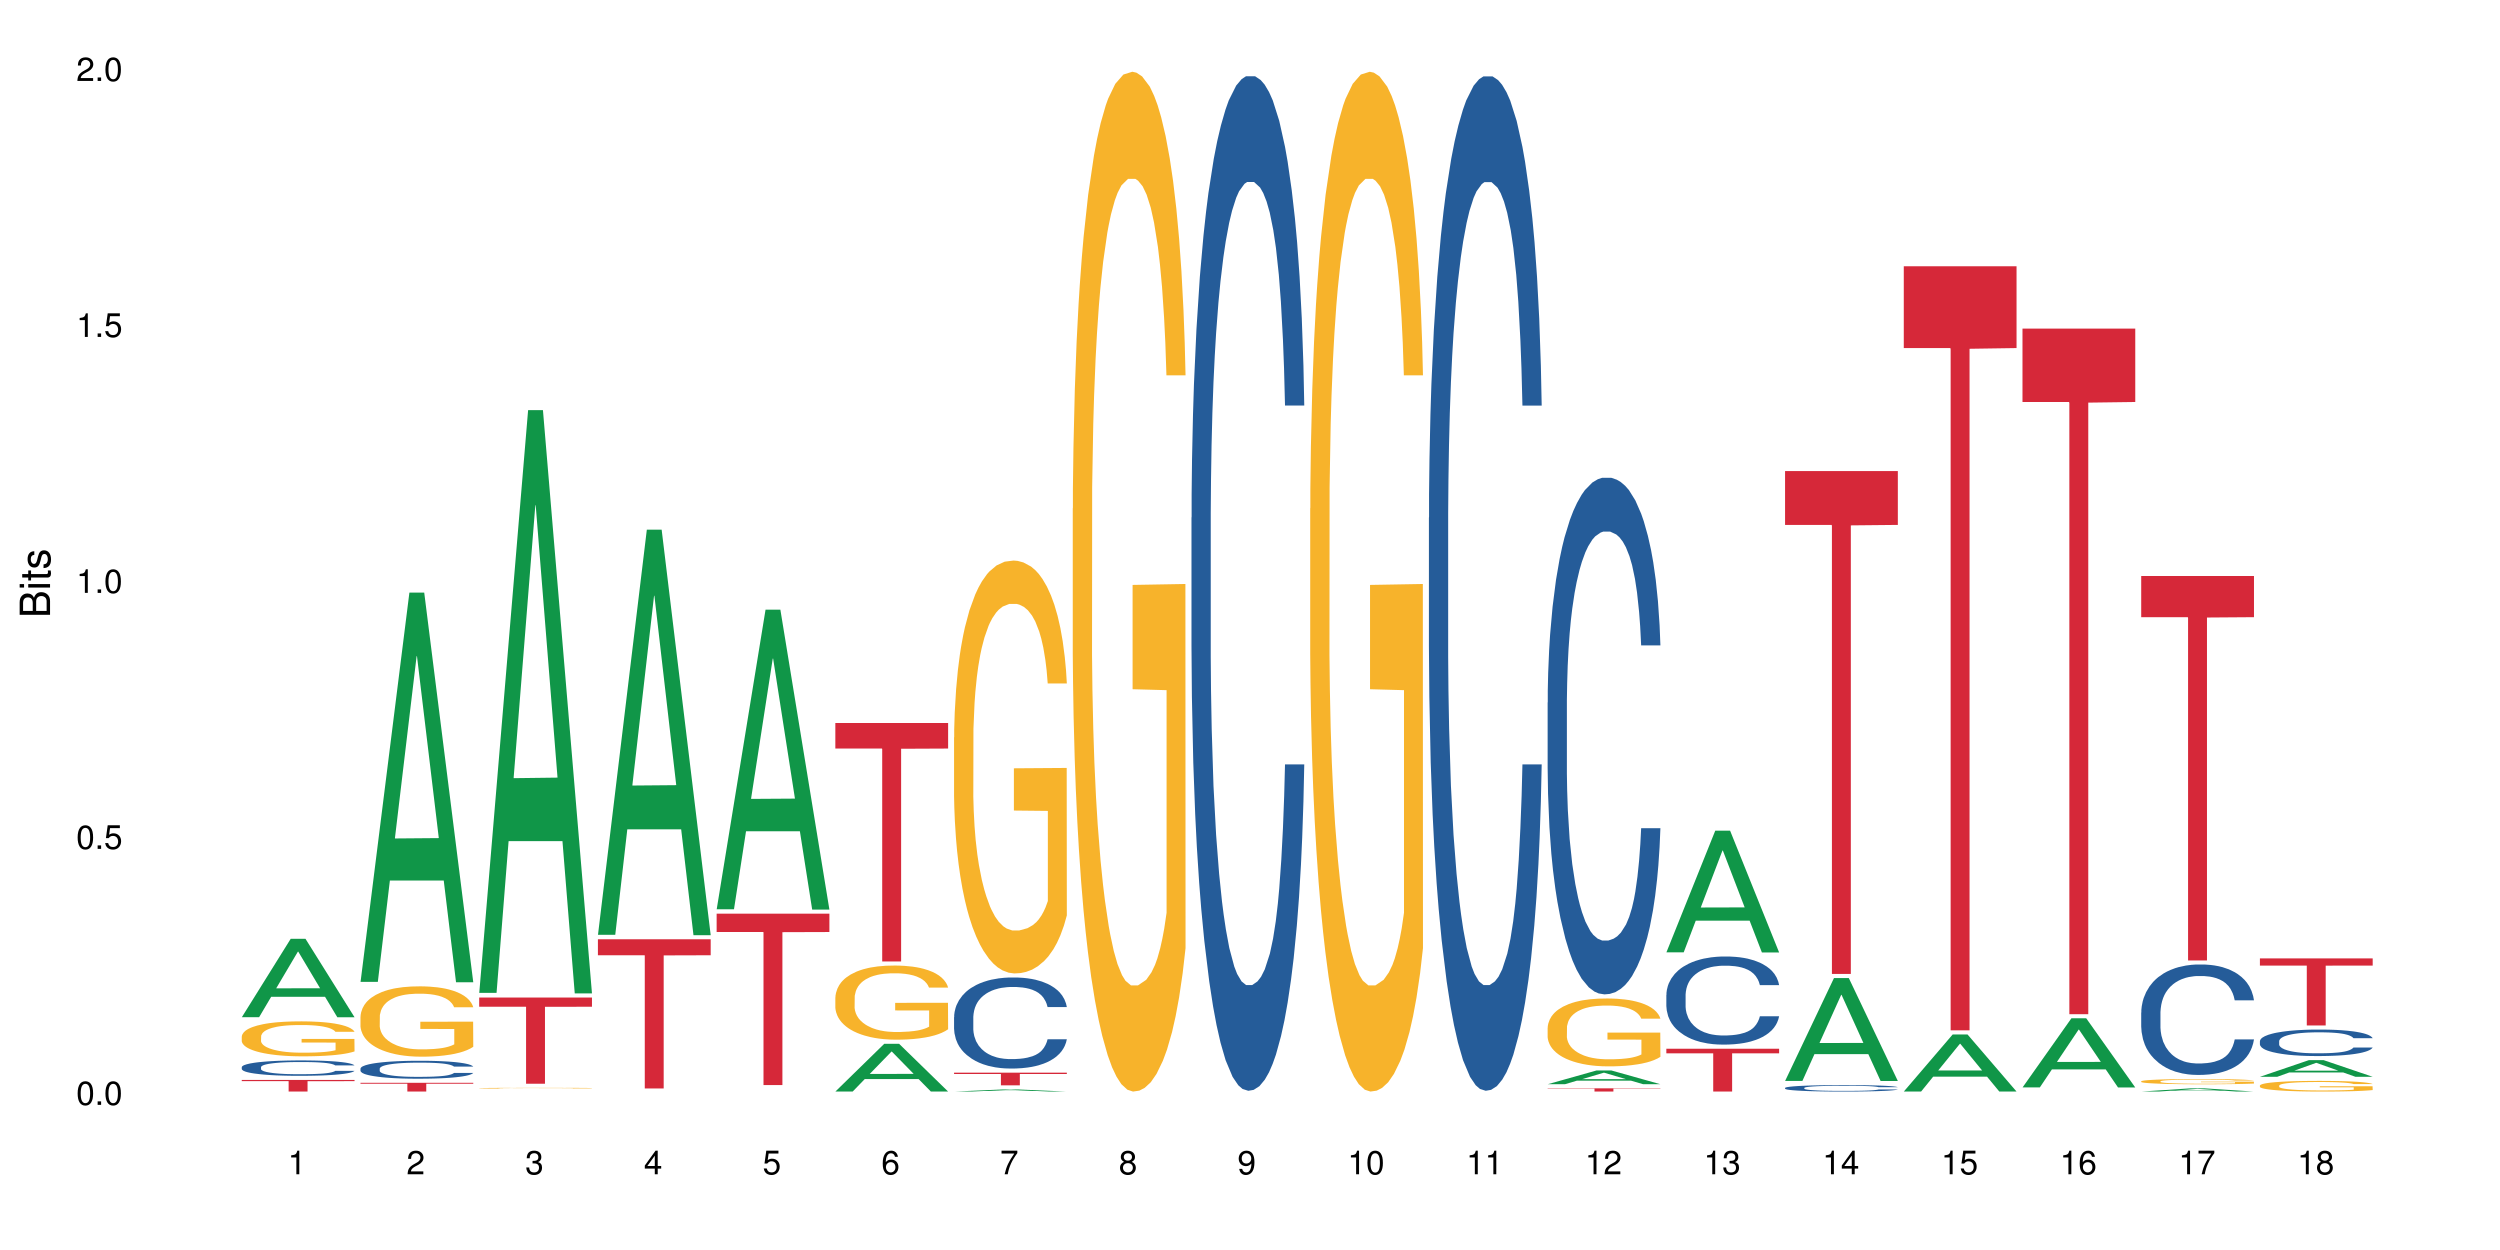 <?xml version="1.0" encoding="UTF-8"?>
<svg xmlns="http://www.w3.org/2000/svg" xmlns:xlink="http://www.w3.org/1999/xlink" width="720pt" height="360pt" viewBox="0 0 720 360" version="1.1">
<defs>
<g>
<symbol overflow="visible" id="glyph0-0">
<path style="stroke:none;" d=""/>
</symbol>
<symbol overflow="visible" id="glyph0-1">
<path style="stroke:none;" d="M 2.641 -6.797 C 2 -6.797 1.422 -6.531 1.078 -6.047 C 0.641 -5.453 0.406 -4.547 0.406 -3.297 C 0.406 -1 1.188 0.219 2.641 0.219 C 4.078 0.219 4.859 -1 4.859 -3.234 C 4.859 -4.562 4.656 -5.438 4.203 -6.047 C 3.844 -6.531 3.281 -6.797 2.641 -6.797 Z M 2.641 -6.047 C 3.547 -6.047 4 -5.125 4 -3.312 C 4 -1.375 3.562 -0.484 2.625 -0.484 C 1.734 -0.484 1.281 -1.422 1.281 -3.281 C 1.281 -5.141 1.734 -6.047 2.641 -6.047 Z M 2.641 -6.047 "/>
</symbol>
<symbol overflow="visible" id="glyph0-2">
<path style="stroke:none;" d="M 1.828 -1 L 0.828 -1 L 0.828 0 L 1.828 0 Z M 1.828 -1 "/>
</symbol>
<symbol overflow="visible" id="glyph0-3">
<path style="stroke:none;" d="M 4.562 -6.797 L 1.062 -6.797 L 0.547 -3.094 L 1.328 -3.094 C 1.719 -3.562 2.047 -3.734 2.578 -3.734 C 3.484 -3.734 4.062 -3.109 4.062 -2.094 C 4.062 -1.125 3.484 -0.531 2.578 -0.531 C 1.828 -0.531 1.375 -0.906 1.188 -1.672 L 0.328 -1.672 C 0.453 -1.109 0.547 -0.844 0.75 -0.594 C 1.125 -0.078 1.828 0.219 2.594 0.219 C 3.969 0.219 4.922 -0.781 4.922 -2.219 C 4.922 -3.562 4.031 -4.484 2.719 -4.484 C 2.25 -4.484 1.859 -4.359 1.469 -4.062 L 1.734 -5.969 L 4.562 -5.969 Z M 4.562 -6.797 "/>
</symbol>
<symbol overflow="visible" id="glyph0-4">
<path style="stroke:none;" d="M 2.484 -4.844 L 2.484 0 L 3.328 0 L 3.328 -6.797 L 2.766 -6.797 C 2.469 -5.75 2.281 -5.609 0.984 -5.453 L 0.984 -4.844 Z M 2.484 -4.844 "/>
</symbol>
<symbol overflow="visible" id="glyph0-5">
<path style="stroke:none;" d="M 4.859 -0.828 L 1.281 -0.828 C 1.359 -1.391 1.672 -1.75 2.5 -2.234 L 3.469 -2.75 C 4.406 -3.266 4.906 -3.969 4.906 -4.812 C 4.906 -5.375 4.672 -5.906 4.266 -6.266 C 3.859 -6.625 3.375 -6.797 2.719 -6.797 C 1.859 -6.797 1.219 -6.5 0.844 -5.922 C 0.609 -5.562 0.5 -5.125 0.484 -4.438 L 1.328 -4.438 C 1.359 -4.906 1.406 -5.188 1.531 -5.406 C 1.75 -5.812 2.188 -6.062 2.703 -6.062 C 3.469 -6.062 4.031 -5.516 4.031 -4.781 C 4.031 -4.25 3.719 -3.797 3.125 -3.438 L 2.234 -2.938 C 0.812 -2.141 0.406 -1.5 0.328 0 L 4.859 0 Z M 4.859 -0.828 "/>
</symbol>
<symbol overflow="visible" id="glyph0-6">
<path style="stroke:none;" d="M 2.125 -3.125 L 2.578 -3.125 C 3.516 -3.125 3.984 -2.703 3.984 -1.891 C 3.984 -1.031 3.469 -0.531 2.578 -0.531 C 1.656 -0.531 1.203 -0.984 1.156 -1.969 L 0.312 -1.969 C 0.344 -1.422 0.438 -1.078 0.609 -0.766 C 0.953 -0.109 1.625 0.219 2.547 0.219 C 3.953 0.219 4.859 -0.609 4.859 -1.906 C 4.859 -2.766 4.516 -3.25 3.703 -3.516 C 4.344 -3.766 4.656 -4.25 4.656 -4.938 C 4.656 -6.109 3.875 -6.797 2.578 -6.797 C 1.203 -6.797 0.484 -6.047 0.453 -4.609 L 1.297 -4.609 C 1.312 -5.016 1.344 -5.25 1.453 -5.453 C 1.641 -5.828 2.062 -6.062 2.594 -6.062 C 3.344 -6.062 3.797 -5.625 3.797 -4.906 C 3.797 -4.422 3.609 -4.141 3.25 -3.984 C 3.016 -3.891 2.719 -3.844 2.125 -3.844 Z M 2.125 -3.125 "/>
</symbol>
<symbol overflow="visible" id="glyph0-7">
<path style="stroke:none;" d="M 3.141 -1.625 L 3.141 0 L 3.984 0 L 3.984 -1.625 L 4.984 -1.625 L 4.984 -2.391 L 3.984 -2.391 L 3.984 -6.797 L 3.359 -6.797 L 0.266 -2.516 L 0.266 -1.625 Z M 3.141 -2.391 L 1 -2.391 L 3.141 -5.359 Z M 3.141 -2.391 "/>
</symbol>
<symbol overflow="visible" id="glyph0-8">
<path style="stroke:none;" d="M 4.781 -5.031 C 4.609 -6.141 3.891 -6.797 2.844 -6.797 C 2.094 -6.797 1.422 -6.438 1.031 -5.828 C 0.609 -5.172 0.406 -4.344 0.406 -3.094 C 0.406 -1.953 0.578 -1.234 0.984 -0.625 C 1.359 -0.078 1.953 0.219 2.703 0.219 C 3.984 0.219 4.922 -0.734 4.922 -2.078 C 4.922 -3.344 4.062 -4.234 2.844 -4.234 C 2.172 -4.234 1.641 -3.969 1.281 -3.469 C 1.281 -5.125 1.828 -6.047 2.797 -6.047 C 3.391 -6.047 3.797 -5.672 3.938 -5.031 Z M 2.734 -3.484 C 3.547 -3.484 4.062 -2.922 4.062 -2 C 4.062 -1.156 3.484 -0.531 2.703 -0.531 C 1.922 -0.531 1.328 -1.188 1.328 -2.047 C 1.328 -2.891 1.906 -3.484 2.734 -3.484 Z M 2.734 -3.484 "/>
</symbol>
<symbol overflow="visible" id="glyph0-9">
<path style="stroke:none;" d="M 4.984 -6.797 L 0.438 -6.797 L 0.438 -5.969 L 4.109 -5.969 C 2.5 -3.656 1.828 -2.234 1.328 0 L 2.219 0 C 2.594 -2.172 3.453 -4.047 4.984 -6.094 Z M 4.984 -6.797 "/>
</symbol>
<symbol overflow="visible" id="glyph0-10">
<path style="stroke:none;" d="M 3.75 -3.578 C 4.453 -4 4.688 -4.344 4.688 -4.984 C 4.688 -6.047 3.844 -6.797 2.641 -6.797 C 1.438 -6.797 0.594 -6.047 0.594 -4.984 C 0.594 -4.359 0.828 -4.016 1.516 -3.578 C 0.734 -3.203 0.359 -2.641 0.359 -1.891 C 0.359 -0.641 1.297 0.219 2.641 0.219 C 3.984 0.219 4.922 -0.641 4.922 -1.875 C 4.922 -2.641 4.531 -3.203 3.75 -3.578 Z M 2.641 -6.047 C 3.359 -6.047 3.812 -5.625 3.812 -4.969 C 3.812 -4.344 3.344 -3.922 2.641 -3.922 C 1.922 -3.922 1.453 -4.344 1.453 -4.984 C 1.453 -5.625 1.922 -6.047 2.641 -6.047 Z M 2.641 -3.203 C 3.484 -3.203 4.062 -2.672 4.062 -1.875 C 4.062 -1.062 3.484 -0.531 2.625 -0.531 C 1.797 -0.531 1.219 -1.078 1.219 -1.875 C 1.219 -2.672 1.797 -3.203 2.641 -3.203 Z M 2.641 -3.203 "/>
</symbol>
<symbol overflow="visible" id="glyph0-11">
<path style="stroke:none;" d="M 0.516 -1.547 C 0.672 -0.438 1.406 0.219 2.438 0.219 C 3.188 0.219 3.859 -0.141 4.266 -0.75 C 4.688 -1.406 4.891 -2.25 4.891 -3.484 C 4.891 -4.625 4.703 -5.359 4.312 -5.953 C 3.938 -6.5 3.344 -6.797 2.594 -6.797 C 1.297 -6.797 0.359 -5.844 0.359 -4.516 C 0.359 -3.25 1.234 -2.344 2.453 -2.344 C 3.094 -2.344 3.562 -2.578 4.016 -3.109 C 4 -1.453 3.469 -0.531 2.5 -0.531 C 1.906 -0.531 1.484 -0.906 1.359 -1.547 Z M 2.578 -6.062 C 3.375 -6.062 3.969 -5.406 3.969 -4.531 C 3.969 -3.688 3.375 -3.094 2.547 -3.094 C 1.734 -3.094 1.234 -3.672 1.234 -4.578 C 1.234 -5.438 1.797 -6.062 2.578 -6.062 Z M 2.578 -6.062 "/>
</symbol>
<symbol overflow="visible" id="glyph1-0">
<path style="stroke:none;" d=""/>
</symbol>
<symbol overflow="visible" id="glyph1-1">
<path style="stroke:none;" d="M 0 -0.953 L 0 -4.891 C 0 -5.719 -0.234 -6.344 -0.734 -6.797 C -1.188 -7.234 -1.812 -7.469 -2.5 -7.469 C -3.547 -7.469 -4.188 -7 -4.625 -5.875 C -4.984 -6.672 -5.641 -7.094 -6.531 -7.094 C -7.156 -7.094 -7.734 -6.859 -8.141 -6.391 C -8.562 -5.938 -8.75 -5.344 -8.75 -4.5 L -8.75 -0.953 Z M -4.984 -2.062 L -7.766 -2.062 L -7.766 -4.219 C -7.766 -4.844 -7.688 -5.203 -7.453 -5.5 C -7.219 -5.812 -6.859 -5.969 -6.375 -5.969 C -5.906 -5.969 -5.531 -5.812 -5.297 -5.5 C -5.062 -5.203 -4.984 -4.844 -4.984 -4.219 Z M -0.984 -2.062 L -4 -2.062 L -4 -4.781 C -4 -5.328 -3.859 -5.688 -3.578 -5.953 C -3.297 -6.219 -2.922 -6.359 -2.484 -6.359 C -2.062 -6.359 -1.688 -6.219 -1.406 -5.953 C -1.109 -5.688 -0.984 -5.328 -0.984 -4.781 Z M -0.984 -2.062 "/>
</symbol>
<symbol overflow="visible" id="glyph1-2">
<path style="stroke:none;" d="M -6.281 -1.797 L -6.281 -0.797 L 0 -0.797 L 0 -1.797 Z M -8.75 -1.797 L -8.75 -0.797 L -7.484 -0.797 L -7.484 -1.797 Z M -8.75 -1.797 "/>
</symbol>
<symbol overflow="visible" id="glyph1-3">
<path style="stroke:none;" d="M -6.281 -3.047 L -6.281 -2.016 L -8.016 -2.016 L -8.016 -1.016 L -6.281 -1.016 L -6.281 -0.172 L -5.469 -0.172 L -5.469 -1.016 L -0.719 -1.016 C -0.078 -1.016 0.281 -1.453 0.281 -2.234 C 0.281 -2.469 0.25 -2.719 0.188 -3.047 L -0.641 -3.047 C -0.609 -2.922 -0.594 -2.766 -0.594 -2.562 C -0.594 -2.141 -0.719 -2.016 -1.156 -2.016 L -5.469 -2.016 L -5.469 -3.047 Z M -6.281 -3.047 "/>
</symbol>
<symbol overflow="visible" id="glyph1-4">
<path style="stroke:none;" d="M -4.531 -5.25 C -5.766 -5.25 -6.469 -4.422 -6.469 -2.969 C -6.469 -1.516 -5.719 -0.562 -4.547 -0.562 C -3.562 -0.562 -3.094 -1.062 -2.734 -2.562 L -2.516 -3.484 C -2.344 -4.188 -2.094 -4.469 -1.625 -4.469 C -1.047 -4.469 -0.641 -3.875 -0.641 -3 C -0.641 -2.453 -0.797 -2 -1.062 -1.75 C -1.25 -1.594 -1.422 -1.531 -1.875 -1.469 L -1.875 -0.406 C -0.422 -0.453 0.281 -1.266 0.281 -2.922 C 0.281 -4.5 -0.5 -5.516 -1.719 -5.516 C -2.656 -5.516 -3.172 -4.984 -3.469 -3.734 L -3.703 -2.766 C -3.891 -1.953 -4.156 -1.609 -4.594 -1.609 C -5.172 -1.609 -5.547 -2.125 -5.547 -2.938 C -5.547 -3.75 -5.203 -4.172 -4.531 -4.203 Z M -4.531 -5.25 "/>
</symbol>
</g>
</defs>
<g id="surface91726">
<rect x="0" y="0" width="720" height="360" style="fill:rgb(100%,100%,100%);fill-opacity:1;stroke:none;"/>
<path style=" stroke:none;fill-rule:nonzero;fill:rgb(6.275%,58.824%,28.235%);fill-opacity:1;" d="M 69.629 292.953 L 69.664 292.93 L 83.719 270.383 L 87.984 270.383 L 102.109 292.973 L 97.148 292.973 L 93.609 287.074 L 78.098 287.074 L 74.625 292.953 L 69.629 292.953 L 79.59 284.637 L 92.184 284.617 L 85.902 274.074 L 85.836 274.055 L 85.766 274.117 L 79.555 284.617 L 79.59 284.637 Z M 69.629 292.953 "/>
<path style=" stroke:none;fill-rule:nonzero;fill:rgb(14.51%,36.078%,60%);fill-opacity:1;" d="M 69.629 307.332 L 69.668 307.328 L 69.668 307.23 L 69.789 307.078 L 70.066 306.883 L 70.344 306.75 L 71.055 306.512 L 72.047 306.277 L 73.074 306.102 L 73.828 305.996 L 74.5 305.914 L 76.047 305.766 L 77.035 305.688 L 78.105 305.617 L 79.414 305.551 L 80.363 305.508 L 82.504 305.445 L 84.086 305.418 L 85.316 305.402 L 87.969 305.402 L 89.555 305.422 L 90.703 305.441 L 91.969 305.473 L 93.039 305.508 L 94.902 305.598 L 96.562 305.711 L 97.316 305.777 L 98.504 305.902 L 99.418 306.023 L 100.051 306.129 L 100.762 306.277 L 101.398 306.461 L 101.871 306.668 L 102.109 306.844 L 96.562 306.844 L 96.285 306.68 L 95.969 306.555 L 95.375 306.387 L 94.781 306.27 L 93.949 306.152 L 93.199 306.078 L 92.168 306 L 91.258 305.949 L 90.305 305.914 L 89.395 305.891 L 87.652 305.867 L 85.633 305.867 L 84.879 305.875 L 83.336 305.906 L 82.504 305.934 L 81.312 305.992 L 80.484 306.043 L 79.492 306.125 L 78.82 306.195 L 77.988 306.301 L 77.395 306.391 L 76.719 306.527 L 76.324 306.629 L 75.969 306.742 L 75.648 306.875 L 75.414 307.016 L 75.254 307.168 L 75.176 307.312 L 75.176 307.941 L 75.254 308.086 L 75.453 308.254 L 75.969 308.504 L 76.719 308.719 L 77.59 308.887 L 78.422 309.008 L 78.898 309.066 L 79.531 309.129 L 80.523 309.211 L 81.949 309.293 L 82.781 309.324 L 84.047 309.355 L 85.355 309.375 L 87.098 309.375 L 88.641 309.355 L 89.672 309.336 L 90.742 309.305 L 92.207 309.234 L 93.117 309.172 L 93.91 309.094 L 94.504 309.016 L 94.902 308.953 L 95.496 308.828 L 95.969 308.688 L 96.328 308.547 L 96.562 308.41 L 102.109 308.41 L 101.871 308.57 L 101.516 308.73 L 101.16 308.848 L 100.605 308.988 L 99.973 309.113 L 99.059 309.254 L 98.309 309.348 L 97.316 309.449 L 96.406 309.527 L 95.414 309.598 L 93.949 309.676 L 93 309.719 L 91.969 309.754 L 90.742 309.785 L 89.195 309.816 L 87.531 309.832 L 85.988 309.836 L 84.324 309.828 L 83.098 309.812 L 81.473 309.773 L 79.453 309.703 L 77.988 309.625 L 76.84 309.547 L 75.848 309.465 L 74.738 309.355 L 73.312 309.18 L 72.441 309.043 L 71.848 308.93 L 71.176 308.77 L 70.699 308.629 L 70.145 308.402 L 69.75 308.113 L 69.629 307.891 Z M 69.629 307.332 "/>
<path style=" stroke:none;fill-rule:nonzero;fill:rgb(96.863%,70.196%,16.863%);fill-opacity:1;" d="M 69.629 298.465 L 69.668 298.457 L 69.668 298.273 L 69.828 297.859 L 70.223 297.289 L 70.738 296.82 L 71.293 296.453 L 71.648 296.258 L 72.242 295.984 L 72.758 295.781 L 74.066 295.367 L 75.73 294.98 L 76.641 294.812 L 77.672 294.656 L 79.137 294.484 L 79.809 294.418 L 81.867 294.273 L 84.207 294.18 L 86.781 294.152 L 87.969 294.16 L 89.594 294.199 L 91.812 294.301 L 93.078 294.391 L 94.07 294.484 L 95.098 294.602 L 96.367 294.785 L 97.555 295.008 L 98.504 295.227 L 99.457 295.504 L 100.246 295.797 L 100.922 296.121 L 101.516 296.508 L 101.871 296.828 L 102.109 297.152 L 96.605 297.152 L 96.285 296.828 L 95.93 296.582 L 95.336 296.277 L 94.742 296.055 L 94.148 295.883 L 93.039 295.641 L 92.09 295.496 L 90.898 295.367 L 89.75 295.285 L 88.445 295.227 L 87.652 295.211 L 85.551 295.211 L 83.652 295.273 L 82.543 295.348 L 81.75 295.422 L 80.641 295.559 L 79.969 295.668 L 79.57 295.742 L 78.383 296.027 L 77.59 296.285 L 77.156 296.461 L 76.602 296.738 L 76.203 296.984 L 75.77 297.352 L 75.531 297.629 L 75.215 298.254 L 75.176 299.91 L 75.293 300.262 L 75.531 300.637 L 75.848 300.969 L 76.324 301.316 L 76.797 301.586 L 77.629 301.945 L 78.344 302.184 L 78.898 302.34 L 79.969 302.586 L 80.402 302.672 L 81.434 302.836 L 82.504 302.965 L 83.809 303.074 L 84.801 303.129 L 86.383 303.176 L 88.406 303.176 L 90.781 303.121 L 92.285 303.047 L 93.316 302.973 L 93.988 302.91 L 94.82 302.809 L 95.414 302.715 L 95.969 302.613 L 96.645 302.457 L 96.645 300.262 L 86.859 300.25 L 86.859 299.219 L 102.07 299.211 L 102.109 302.809 L 101.277 303.055 L 100.246 303.297 L 99.258 303.48 L 98.227 303.637 L 96.762 303.812 L 95.574 303.922 L 93.75 304.051 L 92.09 304.133 L 90.344 304.188 L 88.801 304.215 L 86.98 304.227 L 85.355 304.207 L 83.613 304.152 L 82.227 304.078 L 80.957 303.984 L 79.691 303.867 L 78.105 303.672 L 77.074 303.516 L 76.008 303.324 L 74.938 303.094 L 73.988 302.844 L 73.352 302.652 L 72.719 302.43 L 72.047 302.156 L 71.41 301.844 L 70.938 301.559 L 70.5 301.234 L 70.184 300.93 L 69.867 300.52 L 69.707 300.188 L 69.629 299.902 Z M 69.629 298.465 "/>
<path style=" stroke:none;fill-rule:nonzero;fill:rgb(83.922%,15.686%,22.353%);fill-opacity:1;" d="M 69.629 311.016 L 102.109 311.016 L 102.109 311.375 L 88.574 311.379 L 88.574 314.371 L 83.125 314.371 L 83.125 311.379 L 83.047 311.375 L 69.629 311.375 Z M 69.629 311.016 "/>
<path style=" stroke:none;fill-rule:nonzero;fill:rgb(6.275%,58.824%,28.235%);fill-opacity:1;" d="M 103.82 282.781 L 103.855 282.676 L 117.906 170.668 L 122.176 170.668 L 136.301 282.887 L 131.336 282.887 L 127.797 253.594 L 112.285 253.594 L 108.816 282.781 L 103.82 282.781 L 113.777 241.477 L 126.375 241.371 L 120.094 189 L 120.023 188.895 L 119.957 189.211 L 113.742 241.371 L 113.777 241.477 Z M 103.82 282.781 "/>
<path style=" stroke:none;fill-rule:nonzero;fill:rgb(14.51%,36.078%,60%);fill-opacity:1;" d="M 103.82 307.754 L 103.859 307.75 L 103.859 307.637 L 103.977 307.457 L 104.254 307.23 L 104.531 307.074 L 105.246 306.793 L 106.234 306.523 L 107.266 306.316 L 108.02 306.195 L 108.691 306.102 L 110.234 305.926 L 111.227 305.836 L 112.297 305.754 L 113.602 305.676 L 114.555 305.629 L 116.691 305.551 L 118.277 305.52 L 119.504 305.504 L 122.16 305.504 L 123.742 305.523 L 124.891 305.547 L 126.16 305.586 L 127.23 305.629 L 129.09 305.73 L 130.754 305.863 L 131.508 305.938 L 132.695 306.086 L 133.605 306.227 L 134.238 306.352 L 134.953 306.523 L 135.586 306.738 L 136.062 306.98 L 136.301 307.184 L 130.754 307.184 L 130.477 306.992 L 130.16 306.848 L 129.566 306.652 L 128.973 306.516 L 128.141 306.379 L 127.387 306.289 L 126.355 306.199 L 125.445 306.141 L 124.496 306.102 L 123.586 306.07 L 121.844 306.043 L 119.82 306.043 L 119.07 306.055 L 117.523 306.09 L 116.691 306.125 L 115.504 306.191 L 114.672 306.25 L 113.684 306.344 L 113.008 306.426 L 112.176 306.547 L 111.582 306.656 L 110.91 306.812 L 110.512 306.93 L 110.156 307.062 L 109.84 307.219 L 109.602 307.387 L 109.445 307.559 L 109.363 307.73 L 109.363 308.461 L 109.445 308.633 L 109.641 308.832 L 110.156 309.117 L 110.91 309.367 L 111.781 309.566 L 112.613 309.707 L 113.09 309.773 L 113.723 309.852 L 114.711 309.945 L 116.137 310.039 L 116.969 310.078 L 118.238 310.113 L 119.543 310.133 L 121.289 310.133 L 122.832 310.113 L 123.863 310.09 L 124.93 310.055 L 126.398 309.973 L 127.309 309.898 L 128.102 309.809 L 128.695 309.719 L 129.09 309.645 L 129.684 309.496 L 130.16 309.336 L 130.516 309.172 L 130.754 309.008 L 136.301 309.008 L 136.062 309.199 L 135.707 309.383 L 135.348 309.52 L 134.793 309.684 L 134.16 309.832 L 133.25 309.996 L 132.496 310.105 L 131.508 310.223 L 130.594 310.312 L 129.605 310.395 L 128.141 310.488 L 127.188 310.535 L 126.16 310.578 L 124.93 310.617 L 123.387 310.648 L 121.723 310.668 L 120.18 310.672 L 118.516 310.664 L 117.285 310.645 L 115.664 310.602 L 113.641 310.516 L 112.176 310.426 L 111.027 310.336 L 110.039 310.242 L 108.93 310.113 L 107.504 309.906 L 106.633 309.746 L 106.039 309.613 L 105.363 309.43 L 104.887 309.266 L 104.336 309 L 103.938 308.664 L 103.82 308.406 Z M 103.82 307.754 "/>
<path style=" stroke:none;fill-rule:nonzero;fill:rgb(96.863%,70.196%,16.863%);fill-opacity:1;" d="M 103.82 292.742 L 103.859 292.723 L 103.859 292.355 L 104.016 291.52 L 104.414 290.375 L 104.93 289.43 L 105.484 288.691 L 105.84 288.301 L 106.434 287.746 L 106.949 287.34 L 108.254 286.508 L 109.918 285.73 L 110.832 285.398 L 111.859 285.082 L 113.324 284.73 L 114 284.602 L 116.059 284.305 L 118.395 284.121 L 120.969 284.066 L 122.16 284.082 L 123.781 284.156 L 126 284.359 L 127.27 284.547 L 128.258 284.73 L 129.289 284.973 L 130.555 285.34 L 131.746 285.785 L 132.695 286.23 L 133.645 286.785 L 134.438 287.375 L 135.109 288.023 L 135.707 288.801 L 136.062 289.449 L 136.301 290.098 L 130.793 290.098 L 130.477 289.449 L 130.121 288.949 L 129.527 288.34 L 128.934 287.895 L 128.34 287.543 L 127.23 287.062 L 126.277 286.766 L 125.09 286.508 L 123.941 286.34 L 122.633 286.23 L 121.844 286.191 L 119.742 286.191 L 117.84 286.32 L 116.73 286.469 L 115.941 286.617 L 114.832 286.895 L 114.156 287.117 L 113.762 287.266 L 112.574 287.84 L 111.781 288.355 L 111.344 288.707 L 110.789 289.266 L 110.395 289.762 L 109.957 290.504 L 109.723 291.059 L 109.402 292.316 L 109.363 295.648 L 109.484 296.352 L 109.723 297.109 L 110.039 297.773 L 110.512 298.477 L 110.988 299.016 L 111.82 299.738 L 112.535 300.219 L 113.09 300.531 L 114.156 301.031 L 114.594 301.199 L 115.621 301.531 L 116.691 301.789 L 118 302.012 L 118.988 302.125 L 120.574 302.215 L 122.594 302.215 L 124.973 302.105 L 126.477 301.957 L 127.508 301.809 L 128.18 301.68 L 129.012 301.477 L 129.605 301.289 L 130.16 301.086 L 130.832 300.773 L 130.832 296.352 L 121.051 296.332 L 121.051 294.258 L 136.262 294.242 L 136.301 301.477 L 135.469 301.977 L 134.438 302.457 L 133.449 302.828 L 132.418 303.141 L 130.953 303.492 L 129.766 303.715 L 127.941 303.973 L 126.277 304.141 L 124.535 304.25 L 122.992 304.309 L 121.168 304.324 L 119.543 304.289 L 117.801 304.176 L 116.414 304.027 L 115.148 303.844 L 113.879 303.605 L 112.297 303.215 L 111.266 302.902 L 110.195 302.512 L 109.125 302.051 L 108.176 301.551 L 107.543 301.16 L 106.91 300.719 L 106.234 300.164 L 105.602 299.531 L 105.125 298.961 L 104.691 298.312 L 104.375 297.703 L 104.059 296.867 L 103.898 296.203 L 103.82 295.629 Z M 103.82 292.742 "/>
<path style=" stroke:none;fill-rule:nonzero;fill:rgb(83.922%,15.686%,22.353%);fill-opacity:1;" d="M 103.82 311.852 L 136.301 311.852 L 136.301 312.121 L 122.762 312.125 L 122.762 314.371 L 117.316 314.371 L 117.316 312.125 L 117.238 312.121 L 103.82 312.121 Z M 103.82 311.852 "/>
<path style=" stroke:none;fill-rule:nonzero;fill:rgb(6.275%,58.824%,28.235%);fill-opacity:1;" d="M 138.008 285.949 L 138.043 285.789 L 152.098 118.109 L 156.367 118.109 L 170.488 286.105 L 165.527 286.105 L 161.988 242.254 L 146.477 242.254 L 143.008 285.949 L 138.008 285.949 L 147.969 224.113 L 160.566 223.953 L 154.285 145.555 L 154.215 145.398 L 154.145 145.871 L 147.934 223.953 L 147.969 224.113 Z M 138.008 285.949 "/>
<path style=" stroke:none;fill-rule:nonzero;fill:rgb(96.863%,70.196%,16.863%);fill-opacity:1;" d="M 138.008 313.395 L 138.047 313.395 L 138.047 313.391 L 138.207 313.379 L 138.602 313.367 L 139.117 313.355 L 139.672 313.348 L 140.027 313.34 L 140.625 313.336 L 141.137 313.328 L 142.445 313.32 L 144.109 313.309 L 145.02 313.305 L 146.051 313.301 L 147.516 313.297 L 148.188 313.297 L 150.25 313.293 L 152.586 313.289 L 157.973 313.289 L 160.191 313.293 L 161.457 313.293 L 162.449 313.297 L 163.477 313.301 L 164.746 313.305 L 165.934 313.309 L 166.887 313.316 L 167.836 313.324 L 168.629 313.328 L 169.301 313.336 L 169.895 313.348 L 170.25 313.355 L 170.488 313.363 L 164.984 313.363 L 164.668 313.355 L 164.309 313.348 L 163.715 313.34 L 162.527 313.332 L 161.418 313.324 L 160.469 313.32 L 159.281 313.32 L 158.133 313.316 L 152.031 313.316 L 150.922 313.32 L 150.129 313.32 L 149.02 313.324 L 148.348 313.328 L 147.953 313.328 L 146.762 313.336 L 145.969 313.34 L 145.535 313.348 L 144.98 313.352 L 144.586 313.359 L 144.148 313.367 L 143.91 313.375 L 143.594 313.391 L 143.555 313.43 L 143.672 313.441 L 143.91 313.449 L 144.227 313.457 L 145.18 313.473 L 146.012 313.48 L 146.723 313.488 L 147.277 313.492 L 148.348 313.496 L 148.781 313.5 L 149.812 313.504 L 150.883 313.508 L 152.191 313.508 L 153.18 313.512 L 159.16 313.512 L 160.668 313.508 L 161.695 313.508 L 162.371 313.504 L 163.199 313.504 L 163.797 313.5 L 164.352 313.496 L 165.023 313.492 L 165.023 313.441 L 155.238 313.441 L 155.238 313.414 L 170.449 313.414 L 170.488 313.504 L 169.656 313.508 L 168.629 313.516 L 167.637 313.52 L 166.609 313.523 L 165.141 313.527 L 163.953 313.531 L 162.133 313.535 L 158.727 313.535 L 157.18 313.539 L 153.734 313.539 L 151.992 313.535 L 150.605 313.535 L 149.336 313.531 L 148.07 313.527 L 146.484 313.523 L 145.457 313.52 L 144.387 313.516 L 143.316 313.508 L 142.367 313.504 L 141.73 313.5 L 141.098 313.492 L 140.426 313.488 L 139.793 313.48 L 139.316 313.473 L 138.879 313.465 L 138.562 313.457 L 138.246 313.445 L 138.09 313.438 L 138.008 313.43 Z M 138.008 313.395 "/>
<path style=" stroke:none;fill-rule:nonzero;fill:rgb(83.922%,15.686%,22.353%);fill-opacity:1;" d="M 138.008 287.285 L 170.488 287.285 L 170.488 289.941 L 156.953 289.965 L 156.953 312.109 L 151.508 312.109 L 151.508 289.988 L 151.426 289.941 L 138.008 289.941 Z M 138.008 287.285 "/>
<path style=" stroke:none;fill-rule:nonzero;fill:rgb(6.275%,58.824%,28.235%);fill-opacity:1;" d="M 172.199 269.227 L 172.234 269.117 L 186.289 152.535 L 190.555 152.535 L 204.68 269.336 L 199.719 269.336 L 196.176 238.848 L 180.664 238.848 L 177.195 269.227 L 172.199 269.227 L 182.156 226.234 L 194.754 226.125 L 188.473 171.617 L 188.406 171.508 L 188.336 171.836 L 182.125 226.125 L 182.156 226.234 Z M 172.199 269.227 "/>
<path style=" stroke:none;fill-rule:nonzero;fill:rgb(83.922%,15.686%,22.353%);fill-opacity:1;" d="M 172.199 270.516 L 204.68 270.516 L 204.68 275.113 L 191.141 275.156 L 191.141 313.48 L 185.695 313.48 L 185.695 275.195 L 185.617 275.113 L 172.199 275.113 Z M 172.199 270.516 "/>
<path style=" stroke:none;fill-rule:nonzero;fill:rgb(6.275%,58.824%,28.235%);fill-opacity:1;" d="M 206.391 261.875 L 206.422 261.797 L 220.477 175.578 L 224.746 175.578 L 238.867 261.957 L 233.906 261.957 L 230.367 239.41 L 214.855 239.41 L 211.387 261.875 L 206.391 261.875 L 216.348 230.082 L 228.945 230 L 222.664 189.691 L 222.594 189.609 L 222.523 189.852 L 216.312 230 L 216.348 230.082 Z M 206.391 261.875 "/>
<path style=" stroke:none;fill-rule:nonzero;fill:rgb(83.922%,15.686%,22.353%);fill-opacity:1;" d="M 206.391 263.137 L 238.867 263.137 L 238.867 268.422 L 225.332 268.465 L 225.332 312.492 L 219.887 312.492 L 219.887 268.512 L 219.809 268.422 L 206.391 268.422 Z M 206.391 263.137 "/>
<path style=" stroke:none;fill-rule:nonzero;fill:rgb(6.275%,58.824%,28.235%);fill-opacity:1;" d="M 240.578 314.359 L 240.613 314.344 L 254.668 300.609 L 258.934 300.609 L 273.059 314.371 L 268.098 314.371 L 264.559 310.777 L 249.047 310.777 L 245.574 314.359 L 240.578 314.359 L 250.539 309.293 L 263.133 309.277 L 256.852 302.855 L 256.785 302.844 L 256.715 302.883 L 250.504 309.277 L 250.539 309.293 Z M 240.578 314.359 "/>
<path style=" stroke:none;fill-rule:nonzero;fill:rgb(96.863%,70.196%,16.863%);fill-opacity:1;" d="M 240.578 287.223 L 240.617 287.203 L 240.617 286.812 L 240.777 285.934 L 241.172 284.727 L 241.688 283.73 L 242.242 282.949 L 242.598 282.539 L 243.191 281.957 L 243.707 281.527 L 245.016 280.648 L 246.68 279.828 L 247.59 279.48 L 248.621 279.148 L 250.086 278.777 L 250.758 278.641 L 252.816 278.328 L 255.156 278.133 L 257.73 278.074 L 258.918 278.094 L 260.543 278.172 L 262.762 278.387 L 264.027 278.582 L 265.02 278.777 L 266.047 279.031 L 267.316 279.422 L 268.504 279.887 L 269.453 280.355 L 270.406 280.941 L 271.195 281.566 L 271.871 282.25 L 272.465 283.066 L 272.82 283.75 L 273.059 284.434 L 267.555 284.434 L 267.234 283.75 L 266.879 283.223 L 266.285 282.578 L 265.691 282.113 L 265.098 281.742 L 263.988 281.234 L 263.039 280.922 L 261.848 280.648 L 260.699 280.473 L 259.395 280.355 L 258.602 280.316 L 256.5 280.316 L 254.602 280.453 L 253.492 280.609 L 252.699 280.766 L 251.59 281.059 L 250.918 281.293 L 250.52 281.449 L 249.332 282.055 L 248.539 282.598 L 248.105 282.969 L 247.551 283.555 L 247.152 284.082 L 246.719 284.859 L 246.48 285.445 L 246.164 286.773 L 246.125 290.281 L 246.242 291.023 L 246.48 291.824 L 246.797 292.523 L 247.273 293.266 L 247.746 293.832 L 248.578 294.594 L 249.293 295.098 L 249.848 295.43 L 250.918 295.957 L 251.352 296.133 L 252.383 296.484 L 253.453 296.758 L 254.758 296.992 L 255.75 297.109 L 257.332 297.207 L 259.355 297.207 L 261.73 297.09 L 263.234 296.934 L 264.266 296.777 L 264.938 296.641 L 265.77 296.426 L 266.363 296.23 L 266.918 296.016 L 267.594 295.684 L 267.594 291.023 L 257.809 291.004 L 257.809 288.82 L 273.02 288.801 L 273.059 296.426 L 272.227 296.953 L 271.195 297.461 L 270.207 297.848 L 269.176 298.18 L 267.711 298.551 L 266.523 298.785 L 264.699 299.059 L 263.039 299.234 L 261.293 299.352 L 259.75 299.41 L 257.93 299.43 L 256.305 299.391 L 254.562 299.273 L 253.176 299.117 L 251.906 298.922 L 250.641 298.668 L 249.055 298.258 L 248.023 297.926 L 246.957 297.52 L 245.887 297.031 L 244.938 296.504 L 244.301 296.094 L 243.668 295.625 L 242.996 295.039 L 242.359 294.379 L 241.887 293.773 L 241.449 293.09 L 241.133 292.449 L 240.816 291.57 L 240.656 290.867 L 240.578 290.262 Z M 240.578 287.223 "/>
<path style=" stroke:none;fill-rule:nonzero;fill:rgb(83.922%,15.686%,22.353%);fill-opacity:1;" d="M 240.578 208.23 L 273.059 208.23 L 273.059 215.582 L 259.523 215.645 L 259.523 276.895 L 254.074 276.895 L 254.074 215.711 L 253.996 215.582 L 240.578 215.582 Z M 240.578 208.23 "/>
<path style=" stroke:none;fill-rule:nonzero;fill:rgb(6.275%,58.824%,28.235%);fill-opacity:1;" d="M 274.77 314.371 L 274.805 314.371 L 288.855 313.758 L 293.125 313.758 L 307.25 314.371 L 302.285 314.371 L 298.746 314.211 L 283.234 314.211 L 279.766 314.371 L 274.77 314.371 L 284.727 314.145 L 297.324 314.145 L 291.043 313.855 L 290.973 313.855 L 290.906 313.859 L 284.691 314.145 L 284.727 314.145 Z M 274.77 314.371 "/>
<path style=" stroke:none;fill-rule:nonzero;fill:rgb(14.51%,36.078%,60%);fill-opacity:1;" d="M 274.77 292.938 L 274.809 292.914 L 274.809 292.336 L 274.926 291.426 L 275.203 290.277 L 275.48 289.484 L 276.195 288.07 L 277.184 286.707 L 278.215 285.652 L 278.969 285.027 L 279.641 284.551 L 281.184 283.664 L 282.176 283.207 L 283.246 282.801 L 284.551 282.391 L 285.504 282.152 L 287.641 281.77 L 289.227 281.602 L 290.453 281.531 L 293.109 281.531 L 294.691 281.625 L 295.84 281.746 L 297.109 281.938 L 298.18 282.152 L 300.039 282.68 L 301.703 283.352 L 302.457 283.734 L 303.645 284.477 L 304.555 285.195 L 305.188 285.82 L 305.902 286.707 L 306.535 287.785 L 307.012 289.008 L 307.25 290.035 L 301.703 290.035 L 301.426 289.078 L 301.109 288.336 L 300.516 287.352 L 299.922 286.656 L 299.09 285.961 L 298.336 285.508 L 297.305 285.051 L 296.395 284.766 L 295.445 284.551 L 294.535 284.406 L 292.793 284.262 L 290.77 284.262 L 290.02 284.309 L 288.473 284.5 L 287.641 284.668 L 286.453 285.004 L 285.621 285.316 L 284.633 285.797 L 283.957 286.203 L 283.125 286.824 L 282.531 287.375 L 281.859 288.168 L 281.461 288.766 L 281.105 289.438 L 280.789 290.227 L 280.551 291.066 L 280.395 291.953 L 280.312 292.816 L 280.312 296.531 L 280.395 297.395 L 280.59 298.398 L 281.105 299.863 L 281.859 301.133 L 282.73 302.137 L 283.562 302.855 L 284.039 303.191 L 284.672 303.574 L 285.66 304.055 L 287.086 304.535 L 287.918 304.727 L 289.188 304.918 L 290.492 305.016 L 292.238 305.016 L 293.781 304.918 L 294.812 304.797 L 295.879 304.605 L 297.348 304.199 L 298.258 303.816 L 299.051 303.359 L 299.645 302.906 L 300.039 302.523 L 300.633 301.777 L 301.109 300.965 L 301.465 300.125 L 301.703 299.312 L 307.25 299.312 L 307.012 300.27 L 306.656 301.203 L 306.297 301.898 L 305.742 302.738 L 305.109 303.48 L 304.199 304.32 L 303.445 304.871 L 302.457 305.469 L 301.543 305.926 L 300.555 306.332 L 299.09 306.812 L 298.137 307.051 L 297.109 307.266 L 295.879 307.457 L 294.336 307.625 L 292.672 307.723 L 291.129 307.746 L 289.465 307.699 L 288.234 307.602 L 286.613 307.387 L 284.59 306.953 L 283.125 306.5 L 281.977 306.043 L 280.988 305.566 L 279.879 304.918 L 278.453 303.863 L 277.582 303.051 L 276.988 302.379 L 276.312 301.445 L 275.836 300.605 L 275.285 299.262 L 274.887 297.562 L 274.77 296.242 Z M 274.77 292.938 "/>
<path style=" stroke:none;fill-rule:nonzero;fill:rgb(96.863%,70.196%,16.863%);fill-opacity:1;" d="M 274.77 212.367 L 274.809 212.258 L 274.809 210.086 L 274.965 205.199 L 275.363 198.469 L 275.879 192.93 L 276.434 188.586 L 276.789 186.305 L 277.383 183.047 L 277.898 180.656 L 279.203 175.77 L 280.867 171.211 L 281.781 169.254 L 282.809 167.41 L 284.273 165.344 L 284.949 164.586 L 287.008 162.848 L 289.344 161.762 L 291.918 161.438 L 293.109 161.543 L 294.73 161.98 L 296.949 163.172 L 298.219 164.258 L 299.207 165.344 L 300.238 166.758 L 301.504 168.93 L 302.695 171.535 L 303.645 174.141 L 304.594 177.398 L 305.387 180.875 L 306.059 184.676 L 306.656 189.238 L 307.012 193.039 L 307.25 196.84 L 301.742 196.84 L 301.426 193.039 L 301.07 190.105 L 300.477 186.523 L 299.883 183.914 L 299.285 181.852 L 298.18 179.027 L 297.227 177.293 L 296.039 175.77 L 294.891 174.793 L 293.582 174.141 L 292.793 173.926 L 290.691 173.926 L 288.789 174.684 L 287.68 175.555 L 286.891 176.422 L 285.781 178.051 L 285.105 179.355 L 284.711 180.223 L 283.523 183.59 L 282.73 186.629 L 282.293 188.695 L 281.738 191.953 L 281.344 194.883 L 280.906 199.227 L 280.672 202.484 L 280.352 209.871 L 280.312 229.418 L 280.434 233.543 L 280.672 237.996 L 280.988 241.906 L 281.461 246.035 L 281.938 249.184 L 282.77 253.418 L 283.484 256.242 L 284.039 258.086 L 285.105 261.02 L 285.543 261.996 L 286.57 263.953 L 287.641 265.473 L 288.949 266.773 L 289.938 267.426 L 291.523 267.969 L 293.543 267.969 L 295.922 267.316 L 297.426 266.449 L 298.457 265.582 L 299.129 264.82 L 299.961 263.625 L 300.555 262.539 L 301.109 261.344 L 301.781 259.5 L 301.781 233.543 L 292 233.438 L 292 221.273 L 307.211 221.164 L 307.25 263.625 L 306.418 266.559 L 305.387 269.383 L 304.398 271.555 L 303.367 273.398 L 301.902 275.465 L 300.715 276.766 L 298.891 278.285 L 297.227 279.266 L 295.484 279.914 L 293.941 280.242 L 292.117 280.352 L 290.492 280.133 L 288.75 279.48 L 287.363 278.613 L 286.098 277.527 L 284.828 276.113 L 283.246 273.836 L 282.215 271.988 L 281.145 269.707 L 280.074 266.992 L 279.125 264.059 L 278.492 261.781 L 277.859 259.172 L 277.184 255.914 L 276.551 252.223 L 276.074 248.855 L 275.641 245.055 L 275.324 241.473 L 275.008 236.586 L 274.848 232.676 L 274.77 229.309 Z M 274.77 212.367 "/>
<path style=" stroke:none;fill-rule:nonzero;fill:rgb(83.922%,15.686%,22.353%);fill-opacity:1;" d="M 274.77 308.926 L 307.25 308.926 L 307.25 309.316 L 293.711 309.32 L 293.711 312.578 L 288.266 312.578 L 288.266 309.324 L 288.188 309.316 L 274.77 309.316 Z M 274.77 308.926 "/>
<path style=" stroke:none;fill-rule:nonzero;fill:rgb(96.863%,70.196%,16.863%);fill-opacity:1;" d="M 308.957 146.461 L 308.996 146.191 L 308.996 140.828 L 309.156 128.758 L 309.551 112.129 L 310.066 98.449 L 310.621 87.719 L 310.977 82.086 L 311.574 74.039 L 312.086 68.141 L 313.395 56.07 L 315.059 44.805 L 315.969 39.977 L 317 35.414 L 318.465 30.32 L 319.137 28.441 L 321.199 24.148 L 323.535 21.469 L 326.109 20.664 L 327.297 20.93 L 328.922 22.004 L 331.141 24.953 L 332.406 27.637 L 333.398 30.32 L 334.426 33.805 L 335.695 39.172 L 336.883 45.609 L 337.836 52.047 L 338.785 60.094 L 339.578 68.676 L 340.25 78.062 L 340.844 89.328 L 341.199 98.715 L 341.438 108.105 L 335.934 108.105 L 335.617 98.715 L 335.258 91.477 L 334.664 82.625 L 334.07 76.188 L 333.477 71.09 L 332.367 64.117 L 331.418 59.824 L 330.23 56.07 L 329.082 53.656 L 327.773 52.047 L 326.98 51.508 L 324.883 51.508 L 322.98 53.387 L 321.871 55.531 L 321.078 57.68 L 319.969 61.703 L 319.297 64.922 L 318.902 67.066 L 317.711 75.383 L 316.918 82.891 L 316.484 87.988 L 315.93 96.035 L 315.535 103.277 L 315.098 114.004 L 314.859 122.051 L 314.543 140.293 L 314.504 188.574 L 314.621 198.766 L 314.859 209.762 L 315.176 219.418 L 315.652 229.609 L 316.129 237.391 L 316.961 247.852 L 317.672 254.824 L 318.227 259.383 L 319.297 266.625 L 319.73 269.039 L 320.762 273.867 L 321.832 277.625 L 323.141 280.844 L 324.129 282.453 L 325.715 283.793 L 327.734 283.793 L 330.109 282.184 L 331.617 280.039 L 332.645 277.891 L 333.32 276.016 L 334.148 273.062 L 334.746 270.383 L 335.301 267.43 L 335.973 262.871 L 335.973 198.766 L 326.188 198.496 L 326.188 168.457 L 341.398 168.188 L 341.438 273.062 L 340.605 280.305 L 339.578 287.281 L 338.586 292.645 L 337.559 297.203 L 336.09 302.301 L 334.902 305.52 L 333.082 309.273 L 331.418 311.688 L 329.676 313.297 L 328.129 314.102 L 326.309 314.371 L 324.684 313.836 L 322.941 312.227 L 321.555 310.078 L 320.285 307.398 L 319.02 303.91 L 317.434 298.277 L 316.406 293.719 L 315.336 288.086 L 314.266 281.379 L 313.316 274.137 L 312.68 268.504 L 312.047 262.066 L 311.375 254.02 L 310.742 244.898 L 310.266 236.586 L 309.828 227.195 L 309.512 218.344 L 309.195 206.277 L 309.039 196.621 L 308.957 188.305 Z M 308.957 146.461 "/>
<path style=" stroke:none;fill-rule:nonzero;fill:rgb(14.51%,36.078%,60%);fill-opacity:1;" d="M 343.148 149.102 L 343.188 148.832 L 343.188 142.422 L 343.305 132.273 L 343.582 119.453 L 343.859 110.641 L 344.574 94.883 L 345.562 79.66 L 346.594 67.91 L 347.348 60.965 L 348.02 55.625 L 349.566 45.742 L 350.555 40.668 L 351.625 36.129 L 352.934 31.59 L 353.883 28.918 L 356.02 24.645 L 357.605 22.773 L 358.832 21.973 L 361.488 21.973 L 363.07 23.043 L 364.223 24.379 L 365.488 26.516 L 366.559 28.918 L 368.418 34.793 L 370.082 42.27 L 370.836 46.543 L 372.023 54.824 L 372.934 62.836 L 373.57 69.781 L 374.281 79.66 L 374.914 91.68 L 375.391 105.301 L 375.629 116.785 L 370.082 116.785 L 369.805 106.102 L 369.488 97.82 L 368.895 86.871 L 368.301 79.129 L 367.469 71.383 L 366.715 66.309 L 365.688 61.234 L 364.773 58.027 L 363.824 55.625 L 362.914 54.023 L 361.172 52.422 L 359.152 52.422 L 358.398 52.953 L 356.852 55.09 L 356.02 56.961 L 354.832 60.699 L 354 64.172 L 353.012 69.512 L 352.336 74.055 L 351.504 80.996 L 350.91 87.141 L 350.238 95.953 L 349.844 102.629 L 349.484 110.105 L 349.168 118.922 L 348.93 128.27 L 348.773 138.148 L 348.695 147.766 L 348.695 189.16 L 348.773 198.773 L 348.973 209.992 L 349.484 226.285 L 350.238 240.438 L 351.109 251.656 L 351.941 259.668 L 352.418 263.406 L 353.051 267.68 L 354.039 273.02 L 355.469 278.363 L 356.297 280.5 L 357.566 282.637 L 358.875 283.703 L 360.617 283.703 L 362.16 282.637 L 363.191 281.301 L 364.262 279.164 L 365.727 274.625 L 366.637 270.352 L 367.43 265.277 L 368.023 260.203 L 368.418 255.93 L 369.012 247.648 L 369.488 238.57 L 369.844 229.223 L 370.082 220.141 L 375.629 220.141 L 375.391 230.824 L 375.035 241.238 L 374.68 248.984 L 374.125 258.332 L 373.488 266.609 L 372.578 275.957 L 371.824 282.102 L 370.836 288.777 L 369.926 293.852 L 368.934 298.395 L 367.469 303.734 L 366.52 306.406 L 365.488 308.809 L 364.262 310.945 L 362.715 312.816 L 361.051 313.883 L 359.508 314.148 L 357.844 313.617 L 356.617 312.547 L 354.992 310.145 L 352.973 305.336 L 351.504 300.262 L 350.355 295.188 L 349.367 289.848 L 348.258 282.637 L 346.832 270.883 L 345.961 261.805 L 345.367 254.324 L 344.691 243.91 L 344.219 234.562 L 343.664 219.605 L 343.266 200.645 L 343.148 185.957 Z M 343.148 149.102 "/>
<path style=" stroke:none;fill-rule:nonzero;fill:rgb(96.863%,70.196%,16.863%);fill-opacity:1;" d="M 377.34 146.461 L 377.379 146.191 L 377.379 140.828 L 377.535 128.758 L 377.934 112.129 L 378.445 98.449 L 379 87.719 L 379.359 82.086 L 379.953 74.039 L 380.469 68.141 L 381.773 56.07 L 383.438 44.805 L 384.348 39.977 L 385.379 35.414 L 386.844 30.32 L 387.52 28.441 L 389.578 24.148 L 391.914 21.469 L 394.488 20.664 L 395.676 20.93 L 397.301 22.004 L 399.52 24.953 L 400.789 27.637 L 401.777 30.32 L 402.809 33.805 L 404.074 39.172 L 405.262 45.609 L 406.215 52.047 L 407.164 60.094 L 407.957 68.676 L 408.629 78.062 L 409.223 89.328 L 409.582 98.715 L 409.816 108.105 L 404.312 108.105 L 403.996 98.715 L 403.641 91.477 L 403.047 82.625 L 402.449 76.188 L 401.855 71.09 L 400.746 64.117 L 399.797 59.824 L 398.609 56.07 L 397.461 53.656 L 396.152 52.047 L 395.359 51.508 L 393.262 51.508 L 391.359 53.387 L 390.25 55.531 L 389.457 57.68 L 388.348 61.703 L 387.676 64.922 L 387.281 67.066 L 386.09 75.383 L 385.301 82.891 L 384.863 87.988 L 384.309 96.035 L 383.914 103.277 L 383.477 114.004 L 383.238 122.051 L 382.922 140.293 L 382.883 188.574 L 383.004 198.766 L 383.238 209.762 L 383.559 219.418 L 384.031 229.609 L 384.508 237.391 L 385.34 247.852 L 386.051 254.824 L 386.605 259.383 L 387.676 266.625 L 388.113 269.039 L 389.141 273.867 L 390.211 277.625 L 391.52 280.844 L 392.508 282.453 L 394.094 283.793 L 396.113 283.793 L 398.488 282.184 L 399.996 280.039 L 401.023 277.891 L 401.699 276.016 L 402.531 273.062 L 403.125 270.383 L 403.68 267.43 L 404.352 262.871 L 404.352 198.766 L 394.57 198.496 L 394.57 168.457 L 409.777 168.188 L 409.816 273.062 L 408.988 280.305 L 407.957 287.281 L 406.965 292.645 L 405.938 297.203 L 404.473 302.301 L 403.281 305.52 L 401.461 309.273 L 399.797 311.688 L 398.055 313.297 L 396.508 314.102 L 394.688 314.371 L 393.062 313.836 L 391.32 312.227 L 389.934 310.078 L 388.668 307.398 L 387.398 303.91 L 385.816 298.277 L 384.785 293.719 L 383.715 288.086 L 382.645 281.379 L 381.695 274.137 L 381.062 268.504 L 380.426 262.066 L 379.754 254.02 L 379.121 244.898 L 378.645 236.586 L 378.211 227.195 L 377.891 218.344 L 377.574 206.277 L 377.418 196.621 L 377.34 188.305 Z M 377.34 146.461 "/>
<path style=" stroke:none;fill-rule:nonzero;fill:rgb(14.51%,36.078%,60%);fill-opacity:1;" d="M 411.527 149.117 L 411.566 148.848 L 411.566 142.441 L 411.688 132.293 L 411.965 119.477 L 412.242 110.664 L 412.953 94.906 L 413.945 79.688 L 414.973 67.938 L 415.727 60.996 L 416.398 55.652 L 417.945 45.773 L 418.934 40.699 L 420.004 36.16 L 421.312 31.621 L 422.262 28.949 L 424.402 24.68 L 425.984 22.809 L 427.215 22.008 L 429.867 22.008 L 431.453 23.074 L 432.602 24.41 L 433.867 26.547 L 434.938 28.949 L 436.801 34.824 L 438.461 42.301 L 439.215 46.574 L 440.402 54.852 L 441.316 62.863 L 441.949 69.809 L 442.66 79.688 L 443.297 91.703 L 443.77 105.324 L 444.008 116.805 L 438.461 116.805 L 438.184 106.125 L 437.867 97.844 L 437.273 86.898 L 436.68 79.152 L 435.848 71.41 L 435.098 66.336 L 434.066 61.262 L 433.156 58.059 L 432.203 55.652 L 431.293 54.051 L 429.551 52.449 L 427.531 52.449 L 426.777 52.984 L 425.234 55.121 L 424.402 56.988 L 423.211 60.727 L 422.383 64.199 L 421.391 69.539 L 420.719 74.078 L 419.887 81.023 L 419.293 87.164 L 418.617 95.977 L 418.223 102.652 L 417.867 110.129 L 417.547 118.941 L 417.312 128.289 L 417.152 138.168 L 417.074 147.781 L 417.074 189.172 L 417.152 198.785 L 417.352 210 L 417.867 226.289 L 418.617 240.441 L 419.488 251.656 L 420.32 259.668 L 420.797 263.406 L 421.43 267.68 L 422.422 273.02 L 423.848 278.359 L 424.68 280.496 L 425.945 282.633 L 427.254 283.703 L 428.996 283.703 L 430.539 282.633 L 431.57 281.297 L 432.641 279.16 L 434.105 274.621 L 435.016 270.352 L 435.809 265.277 L 436.402 260.203 L 436.801 255.93 L 437.395 247.652 L 437.867 238.574 L 438.227 229.227 L 438.461 220.148 L 444.008 220.148 L 443.77 230.828 L 443.414 241.242 L 443.059 248.988 L 442.504 258.332 L 441.871 266.609 L 440.957 275.957 L 440.207 282.098 L 439.215 288.773 L 438.305 293.848 L 437.312 298.387 L 435.848 303.73 L 434.898 306.398 L 433.867 308.801 L 432.641 310.938 L 431.094 312.809 L 429.43 313.875 L 427.887 314.145 L 426.223 313.609 L 424.996 312.543 L 423.371 310.137 L 421.352 305.332 L 419.887 300.258 L 418.738 295.184 L 417.746 289.844 L 416.637 282.633 L 415.211 270.883 L 414.34 261.805 L 413.746 254.328 L 413.074 243.914 L 412.598 234.566 L 412.043 219.613 L 411.648 200.652 L 411.527 185.965 Z M 411.527 149.117 "/>
<path style=" stroke:none;fill-rule:nonzero;fill:rgb(6.275%,58.824%,28.235%);fill-opacity:1;" d="M 445.719 312.254 L 445.754 312.25 L 459.805 308.293 L 464.074 308.293 L 478.199 312.258 L 473.234 312.258 L 469.695 311.223 L 454.184 311.223 L 450.715 312.254 L 445.719 312.254 L 455.676 310.793 L 468.273 310.793 L 461.992 308.941 L 461.922 308.938 L 461.855 308.949 L 455.641 310.793 L 455.676 310.793 Z M 445.719 312.254 "/>
<path style=" stroke:none;fill-rule:nonzero;fill:rgb(14.51%,36.078%,60%);fill-opacity:1;" d="M 445.719 202.34 L 445.758 202.203 L 445.758 198.941 L 445.875 193.773 L 446.152 187.246 L 446.43 182.758 L 447.145 174.734 L 448.133 166.98 L 449.164 161 L 449.918 157.461 L 450.59 154.742 L 452.133 149.711 L 453.125 147.129 L 454.195 144.816 L 455.5 142.504 L 456.453 141.145 L 458.59 138.969 L 460.176 138.016 L 461.402 137.609 L 464.059 137.609 L 465.641 138.152 L 466.789 138.832 L 468.059 139.918 L 469.129 141.145 L 470.988 144.137 L 472.652 147.941 L 473.406 150.117 L 474.594 154.336 L 475.504 158.414 L 476.137 161.949 L 476.852 166.98 L 477.484 173.102 L 477.961 180.035 L 478.199 185.883 L 472.652 185.883 L 472.375 180.445 L 472.059 176.23 L 471.465 170.652 L 470.871 166.711 L 470.039 162.766 L 469.285 160.184 L 468.254 157.598 L 467.344 155.965 L 466.395 154.742 L 465.484 153.926 L 463.742 153.109 L 461.719 153.109 L 460.969 153.383 L 459.422 154.469 L 458.59 155.422 L 457.402 157.328 L 456.57 159.094 L 455.582 161.812 L 454.906 164.125 L 454.074 167.66 L 453.48 170.789 L 452.809 175.277 L 452.41 178.676 L 452.055 182.484 L 451.738 186.973 L 451.5 191.73 L 451.344 196.766 L 451.262 201.66 L 451.262 222.738 L 451.344 227.633 L 451.539 233.344 L 452.055 241.641 L 452.809 248.848 L 453.68 254.559 L 454.512 258.641 L 454.988 260.543 L 455.621 262.719 L 456.609 265.438 L 458.035 268.16 L 458.867 269.246 L 460.137 270.336 L 461.441 270.879 L 463.188 270.879 L 464.73 270.336 L 465.762 269.656 L 466.828 268.566 L 468.297 266.254 L 469.207 264.078 L 470 261.496 L 470.594 258.91 L 470.988 256.734 L 471.582 252.52 L 472.059 247.895 L 472.414 243.137 L 472.652 238.512 L 478.199 238.512 L 477.961 243.953 L 477.605 249.258 L 477.246 253.199 L 476.691 257.961 L 476.059 262.176 L 475.148 266.934 L 474.395 270.062 L 473.406 273.461 L 472.492 276.047 L 471.504 278.359 L 470.039 281.078 L 469.086 282.438 L 468.059 283.66 L 466.828 284.75 L 465.285 285.703 L 463.621 286.246 L 462.078 286.383 L 460.414 286.109 L 459.184 285.566 L 457.562 284.34 L 455.539 281.895 L 454.074 279.309 L 452.926 276.727 L 451.938 274.008 L 450.828 270.336 L 449.402 264.352 L 448.531 259.727 L 447.938 255.918 L 447.262 250.617 L 446.785 245.855 L 446.234 238.242 L 445.836 228.586 L 445.719 221.105 Z M 445.719 202.34 "/>
<path style=" stroke:none;fill-rule:nonzero;fill:rgb(96.863%,70.196%,16.863%);fill-opacity:1;" d="M 445.719 295.938 L 445.758 295.918 L 445.758 295.562 L 445.914 294.758 L 446.312 293.648 L 446.828 292.738 L 447.383 292.023 L 447.738 291.648 L 448.332 291.113 L 448.848 290.723 L 450.152 289.918 L 451.816 289.168 L 452.73 288.848 L 453.758 288.543 L 455.223 288.203 L 455.898 288.078 L 457.957 287.793 L 460.293 287.613 L 462.867 287.562 L 464.059 287.578 L 465.68 287.648 L 467.898 287.848 L 469.168 288.023 L 470.156 288.203 L 471.188 288.438 L 472.453 288.793 L 473.645 289.223 L 474.594 289.648 L 475.543 290.188 L 476.336 290.758 L 477.008 291.383 L 477.605 292.133 L 477.961 292.758 L 478.199 293.383 L 472.691 293.383 L 472.375 292.758 L 472.02 292.273 L 471.426 291.688 L 470.832 291.258 L 470.234 290.918 L 469.129 290.453 L 468.176 290.168 L 466.988 289.918 L 465.84 289.758 L 464.531 289.648 L 463.742 289.613 L 461.641 289.613 L 459.738 289.738 L 458.629 289.883 L 457.84 290.023 L 456.73 290.293 L 456.055 290.508 L 455.66 290.648 L 454.473 291.203 L 453.68 291.703 L 453.242 292.043 L 452.688 292.578 L 452.293 293.062 L 451.855 293.773 L 451.621 294.312 L 451.301 295.523 L 451.262 298.738 L 451.383 299.418 L 451.621 300.148 L 451.938 300.793 L 452.41 301.473 L 452.887 301.988 L 453.719 302.688 L 454.434 303.148 L 454.988 303.453 L 456.055 303.938 L 456.492 304.098 L 457.52 304.418 L 458.59 304.668 L 459.898 304.883 L 460.887 304.988 L 462.473 305.078 L 464.492 305.078 L 466.871 304.973 L 468.375 304.828 L 469.406 304.688 L 470.078 304.562 L 470.91 304.363 L 471.504 304.188 L 472.059 303.988 L 472.73 303.688 L 472.73 299.418 L 462.949 299.398 L 462.949 297.398 L 478.16 297.383 L 478.199 304.363 L 477.367 304.848 L 476.336 305.312 L 475.348 305.668 L 474.316 305.973 L 472.852 306.312 L 471.664 306.523 L 469.84 306.773 L 468.176 306.938 L 466.434 307.043 L 464.891 307.098 L 463.066 307.113 L 461.441 307.078 L 459.699 306.973 L 458.312 306.828 L 457.047 306.648 L 455.777 306.418 L 454.195 306.043 L 453.164 305.738 L 452.094 305.363 L 451.023 304.918 L 450.074 304.438 L 449.441 304.062 L 448.809 303.633 L 448.133 303.098 L 447.5 302.488 L 447.023 301.938 L 446.59 301.312 L 446.273 300.723 L 445.957 299.918 L 445.797 299.273 L 445.719 298.723 Z M 445.719 295.938 "/>
<path style=" stroke:none;fill-rule:nonzero;fill:rgb(83.922%,15.686%,22.353%);fill-opacity:1;" d="M 445.719 313.438 L 478.199 313.438 L 478.199 313.535 L 464.66 313.539 L 464.66 314.371 L 459.215 314.371 L 459.215 313.539 L 459.137 313.535 L 445.719 313.535 Z M 445.719 313.438 "/>
<path style=" stroke:none;fill-rule:nonzero;fill:rgb(6.275%,58.824%,28.235%);fill-opacity:1;" d="M 479.906 274.273 L 479.941 274.242 L 493.996 239.227 L 498.266 239.227 L 512.387 274.309 L 507.426 274.309 L 503.887 265.148 L 488.375 265.148 L 484.906 274.273 L 479.906 274.273 L 489.867 261.363 L 502.465 261.328 L 496.184 244.957 L 496.113 244.926 L 496.043 245.023 L 489.832 261.328 L 489.867 261.363 Z M 479.906 274.273 "/>
<path style=" stroke:none;fill-rule:nonzero;fill:rgb(14.51%,36.078%,60%);fill-opacity:1;" d="M 479.906 286.523 L 479.945 286.5 L 479.945 285.945 L 480.066 285.062 L 480.344 283.949 L 480.621 283.184 L 481.332 281.816 L 482.324 280.496 L 483.355 279.477 L 484.105 278.871 L 484.781 278.41 L 486.324 277.551 L 487.316 277.109 L 488.383 276.715 L 489.691 276.324 L 490.641 276.09 L 492.781 275.719 L 494.363 275.559 L 495.594 275.488 L 498.246 275.488 L 499.832 275.582 L 500.98 275.695 L 502.246 275.883 L 503.316 276.09 L 505.18 276.602 L 506.844 277.25 L 507.594 277.621 L 508.785 278.34 L 509.695 279.035 L 510.328 279.637 L 511.043 280.496 L 511.676 281.539 L 512.148 282.723 L 512.387 283.719 L 506.844 283.719 L 506.566 282.789 L 506.25 282.07 L 505.652 281.121 L 505.059 280.449 L 504.227 279.777 L 503.477 279.336 L 502.445 278.895 L 501.535 278.617 L 500.582 278.41 L 499.672 278.27 L 497.93 278.129 L 495.91 278.129 L 495.156 278.176 L 493.613 278.363 L 492.781 278.523 L 491.594 278.848 L 490.762 279.152 L 489.77 279.613 L 489.098 280.008 L 488.266 280.613 L 487.672 281.145 L 486.996 281.91 L 486.602 282.488 L 486.246 283.141 L 485.93 283.902 L 485.691 284.715 L 485.531 285.574 L 485.453 286.406 L 485.453 290 L 485.531 290.836 L 485.73 291.809 L 486.246 293.223 L 486.996 294.453 L 487.867 295.426 L 488.699 296.121 L 489.176 296.445 L 489.809 296.816 L 490.801 297.281 L 492.227 297.746 L 493.059 297.93 L 494.324 298.117 L 495.633 298.211 L 497.375 298.211 L 498.922 298.117 L 499.949 298 L 501.02 297.816 L 502.484 297.422 L 503.395 297.051 L 504.188 296.609 L 504.781 296.168 L 505.18 295.797 L 505.773 295.078 L 506.25 294.289 L 506.605 293.48 L 506.844 292.691 L 512.387 292.691 L 512.148 293.617 L 511.793 294.523 L 511.438 295.195 L 510.883 296.008 L 510.25 296.727 L 509.336 297.535 L 508.586 298.07 L 507.594 298.648 L 506.684 299.09 L 505.695 299.484 L 504.227 299.949 L 503.277 300.18 L 502.246 300.387 L 501.02 300.574 L 499.477 300.734 L 497.812 300.828 L 496.266 300.852 L 494.602 300.805 L 493.375 300.715 L 491.75 300.504 L 489.73 300.086 L 488.266 299.645 L 487.117 299.207 L 486.125 298.742 L 485.016 298.117 L 483.59 297.098 L 482.719 296.309 L 482.125 295.66 L 481.453 294.754 L 480.977 293.941 L 480.422 292.645 L 480.027 291 L 479.906 289.723 Z M 479.906 286.523 "/>
<path style=" stroke:none;fill-rule:nonzero;fill:rgb(83.922%,15.686%,22.353%);fill-opacity:1;" d="M 479.906 302.031 L 512.387 302.031 L 512.387 303.352 L 498.852 303.363 L 498.852 314.371 L 493.406 314.371 L 493.406 303.375 L 493.324 303.352 L 479.906 303.352 Z M 479.906 302.031 "/>
<path style=" stroke:none;fill-rule:nonzero;fill:rgb(6.275%,58.824%,28.235%);fill-opacity:1;" d="M 514.098 311.301 L 514.133 311.273 L 528.188 281.68 L 532.453 281.68 L 546.578 311.328 L 541.617 311.328 L 538.074 303.59 L 522.562 303.59 L 519.094 311.301 L 514.098 311.301 L 524.055 300.387 L 536.652 300.359 L 530.371 286.523 L 530.305 286.492 L 530.234 286.578 L 524.023 300.359 L 524.055 300.387 Z M 514.098 311.301 "/>
<path style=" stroke:none;fill-rule:nonzero;fill:rgb(14.51%,36.078%,60%);fill-opacity:1;" d="M 514.098 313.316 L 514.137 313.316 L 514.137 313.273 L 514.254 313.211 L 514.531 313.129 L 514.809 313.074 L 515.523 312.973 L 516.512 312.875 L 517.543 312.801 L 518.297 312.754 L 518.969 312.723 L 520.516 312.66 L 521.504 312.625 L 522.574 312.598 L 523.883 312.566 L 524.832 312.551 L 526.969 312.523 L 528.555 312.512 L 529.781 312.508 L 532.438 312.508 L 534.02 312.516 L 535.172 312.523 L 536.438 312.535 L 537.508 312.551 L 539.367 312.59 L 541.031 312.637 L 541.785 312.664 L 542.973 312.715 L 543.883 312.77 L 544.52 312.812 L 545.23 312.875 L 545.863 312.953 L 546.34 313.039 L 546.578 313.113 L 541.031 313.113 L 540.754 313.043 L 540.438 312.992 L 539.844 312.922 L 539.25 312.871 L 538.418 312.82 L 537.664 312.789 L 536.637 312.758 L 535.723 312.738 L 534.773 312.723 L 533.863 312.711 L 532.121 312.703 L 529.348 312.703 L 527.801 312.719 L 526.969 312.73 L 525.781 312.754 L 524.949 312.777 L 523.961 312.809 L 523.285 312.84 L 522.453 312.883 L 521.859 312.922 L 521.188 312.98 L 520.793 313.02 L 520.434 313.07 L 520.117 313.125 L 519.879 313.184 L 519.723 313.246 L 519.645 313.309 L 519.645 313.574 L 519.723 313.633 L 519.922 313.707 L 520.434 313.809 L 521.188 313.902 L 522.059 313.973 L 522.891 314.023 L 523.367 314.047 L 524 314.074 L 524.988 314.109 L 526.418 314.141 L 527.246 314.156 L 528.516 314.168 L 529.824 314.176 L 531.566 314.176 L 533.109 314.168 L 534.141 314.16 L 535.211 314.148 L 536.676 314.117 L 537.586 314.09 L 538.379 314.059 L 538.973 314.027 L 539.367 314 L 539.961 313.945 L 540.438 313.887 L 540.793 313.828 L 541.031 313.77 L 546.578 313.77 L 546.34 313.84 L 545.984 313.906 L 545.629 313.953 L 545.074 314.016 L 544.438 314.066 L 543.527 314.129 L 542.773 314.168 L 541.785 314.207 L 540.875 314.242 L 539.883 314.27 L 538.418 314.305 L 537.469 314.32 L 536.438 314.336 L 535.211 314.352 L 533.664 314.363 L 532 314.367 L 530.457 314.371 L 528.793 314.367 L 527.566 314.359 L 525.941 314.344 L 523.922 314.312 L 522.453 314.281 L 521.305 314.25 L 520.316 314.215 L 519.207 314.168 L 517.781 314.094 L 516.91 314.035 L 516.316 313.988 L 515.641 313.922 L 515.168 313.863 L 514.613 313.77 L 514.215 313.648 L 514.098 313.555 Z M 514.098 313.316 "/>
<path style=" stroke:none;fill-rule:nonzero;fill:rgb(83.922%,15.686%,22.353%);fill-opacity:1;" d="M 514.098 135.668 L 546.578 135.668 L 546.578 151.172 L 533.039 151.309 L 533.039 280.5 L 527.594 280.5 L 527.594 151.445 L 527.516 151.172 L 514.098 151.172 Z M 514.098 135.668 "/>
<path style=" stroke:none;fill-rule:nonzero;fill:rgb(6.275%,58.824%,28.235%);fill-opacity:1;" d="M 548.289 314.355 L 548.32 314.34 L 562.375 297.922 L 566.645 297.922 L 580.766 314.371 L 575.805 314.371 L 572.266 310.078 L 556.754 310.078 L 553.285 314.355 L 548.289 314.355 L 558.246 308.301 L 570.844 308.285 L 564.562 300.609 L 564.492 300.594 L 564.422 300.641 L 558.211 308.285 L 558.246 308.301 Z M 548.289 314.355 "/>
<path style=" stroke:none;fill-rule:nonzero;fill:rgb(83.922%,15.686%,22.353%);fill-opacity:1;" d="M 548.289 76.688 L 580.766 76.688 L 580.766 100.242 L 567.23 100.449 L 567.23 296.742 L 561.785 296.742 L 561.785 100.656 L 561.707 100.242 L 548.289 100.242 Z M 548.289 76.688 "/>
<path style=" stroke:none;fill-rule:nonzero;fill:rgb(6.275%,58.824%,28.235%);fill-opacity:1;" d="M 582.477 313.18 L 582.512 313.16 L 596.566 293.27 L 600.832 293.27 L 614.957 313.199 L 609.996 313.199 L 606.457 307.996 L 590.945 307.996 L 587.473 313.18 L 582.477 313.18 L 592.438 305.844 L 605.031 305.824 L 598.75 296.523 L 598.684 296.508 L 598.613 296.562 L 592.402 305.824 L 592.438 305.844 Z M 582.477 313.18 "/>
<path style=" stroke:none;fill-rule:nonzero;fill:rgb(83.922%,15.686%,22.353%);fill-opacity:1;" d="M 582.477 94.637 L 614.957 94.637 L 614.957 115.773 L 601.422 115.957 L 601.422 292.09 L 595.973 292.09 L 595.973 116.145 L 595.895 115.773 L 582.477 115.773 Z M 582.477 94.637 "/>
<path style=" stroke:none;fill-rule:nonzero;fill:rgb(6.275%,58.824%,28.235%);fill-opacity:1;" d="M 616.668 314.371 L 616.703 314.367 L 630.754 313.449 L 635.023 313.449 L 649.148 314.371 L 644.184 314.371 L 640.645 314.129 L 625.133 314.129 L 621.664 314.371 L 616.668 314.371 L 626.625 314.031 L 639.223 314.031 L 632.941 313.598 L 632.871 313.598 L 632.805 313.602 L 626.59 314.031 L 626.625 314.031 Z M 616.668 314.371 "/>
<path style=" stroke:none;fill-rule:nonzero;fill:rgb(14.51%,36.078%,60%);fill-opacity:1;" d="M 616.668 291.621 L 616.707 291.594 L 616.707 290.895 L 616.824 289.789 L 617.102 288.395 L 617.379 287.438 L 618.094 285.723 L 619.082 284.062 L 620.113 282.785 L 620.867 282.031 L 621.539 281.449 L 623.082 280.371 L 624.074 279.82 L 625.145 279.328 L 626.449 278.832 L 627.402 278.543 L 629.539 278.078 L 631.125 277.875 L 632.352 277.785 L 635.008 277.785 L 636.59 277.902 L 637.738 278.047 L 639.008 278.281 L 640.078 278.543 L 641.938 279.18 L 643.602 279.996 L 644.355 280.461 L 645.543 281.359 L 646.453 282.234 L 647.086 282.988 L 647.801 284.062 L 648.434 285.371 L 648.91 286.855 L 649.148 288.105 L 643.602 288.105 L 643.324 286.941 L 643.008 286.039 L 642.414 284.848 L 641.82 284.008 L 640.988 283.164 L 640.234 282.609 L 639.203 282.059 L 638.293 281.711 L 637.344 281.449 L 636.434 281.273 L 634.691 281.098 L 632.668 281.098 L 631.918 281.156 L 630.371 281.391 L 629.539 281.594 L 628.352 282 L 627.52 282.379 L 626.531 282.961 L 625.855 283.453 L 625.023 284.211 L 624.43 284.879 L 623.758 285.836 L 623.359 286.562 L 623.004 287.379 L 622.688 288.336 L 622.449 289.355 L 622.293 290.43 L 622.211 291.477 L 622.211 295.98 L 622.293 297.027 L 622.488 298.25 L 623.004 300.023 L 623.758 301.562 L 624.629 302.781 L 625.461 303.656 L 625.938 304.062 L 626.57 304.527 L 627.559 305.109 L 628.984 305.691 L 629.816 305.922 L 631.086 306.156 L 632.391 306.27 L 634.137 306.27 L 635.68 306.156 L 636.711 306.008 L 637.777 305.777 L 639.246 305.281 L 640.156 304.816 L 640.949 304.266 L 641.543 303.715 L 641.938 303.246 L 642.531 302.348 L 643.008 301.359 L 643.363 300.34 L 643.602 299.352 L 649.148 299.352 L 648.91 300.516 L 648.555 301.648 L 648.195 302.492 L 647.641 303.508 L 647.008 304.41 L 646.098 305.43 L 645.344 306.098 L 644.355 306.824 L 643.441 307.375 L 642.453 307.871 L 640.988 308.449 L 640.035 308.742 L 639.008 309.004 L 637.777 309.234 L 636.234 309.438 L 634.57 309.555 L 633.027 309.586 L 631.363 309.527 L 630.133 309.41 L 628.512 309.148 L 626.488 308.625 L 625.023 308.074 L 623.875 307.52 L 622.887 306.938 L 621.777 306.156 L 620.352 304.875 L 619.48 303.887 L 618.887 303.074 L 618.211 301.941 L 617.734 300.922 L 617.184 299.297 L 616.785 297.23 L 616.668 295.633 Z M 616.668 291.621 "/>
<path style=" stroke:none;fill-rule:nonzero;fill:rgb(96.863%,70.196%,16.863%);fill-opacity:1;" d="M 616.668 311.41 L 616.707 311.406 L 616.707 311.379 L 616.863 311.316 L 617.262 311.234 L 617.777 311.164 L 618.332 311.109 L 618.688 311.078 L 619.281 311.039 L 619.797 311.008 L 621.102 310.945 L 622.766 310.887 L 623.68 310.863 L 624.707 310.84 L 626.172 310.812 L 626.848 310.805 L 628.906 310.781 L 631.242 310.77 L 633.816 310.766 L 635.008 310.766 L 636.629 310.77 L 638.848 310.785 L 640.117 310.801 L 641.105 310.812 L 642.137 310.832 L 643.402 310.859 L 644.594 310.891 L 645.543 310.926 L 646.492 310.965 L 647.285 311.012 L 647.957 311.059 L 648.555 311.117 L 648.91 311.164 L 649.148 311.211 L 643.641 311.211 L 643.324 311.164 L 642.969 311.125 L 642.375 311.082 L 641.781 311.047 L 641.184 311.023 L 640.078 310.988 L 639.125 310.965 L 637.938 310.945 L 636.789 310.934 L 635.48 310.926 L 634.691 310.922 L 632.59 310.922 L 630.688 310.934 L 629.578 310.941 L 628.789 310.953 L 627.68 310.973 L 627.004 310.992 L 626.609 311 L 625.422 311.043 L 624.629 311.082 L 624.191 311.109 L 623.637 311.148 L 623.242 311.188 L 622.805 311.242 L 622.57 311.285 L 622.25 311.379 L 622.211 311.625 L 622.332 311.676 L 622.57 311.734 L 622.887 311.781 L 623.359 311.836 L 623.836 311.875 L 624.668 311.93 L 625.383 311.965 L 625.938 311.988 L 627.004 312.023 L 627.441 312.035 L 628.469 312.062 L 629.539 312.082 L 630.848 312.098 L 631.836 312.105 L 633.422 312.113 L 635.441 312.113 L 637.82 312.105 L 639.324 312.094 L 640.355 312.082 L 641.027 312.074 L 641.859 312.059 L 642.453 312.043 L 643.008 312.027 L 643.68 312.004 L 643.68 311.676 L 633.898 311.676 L 633.898 311.523 L 649.109 311.52 L 649.148 312.059 L 648.316 312.094 L 647.285 312.129 L 646.297 312.156 L 645.266 312.18 L 643.801 312.207 L 642.613 312.223 L 640.789 312.242 L 639.125 312.254 L 637.383 312.266 L 635.84 312.27 L 634.016 312.27 L 632.391 312.266 L 630.648 312.258 L 629.262 312.246 L 627.996 312.234 L 626.727 312.215 L 625.145 312.188 L 624.113 312.164 L 621.973 312.102 L 621.023 312.062 L 620.391 312.035 L 619.758 312 L 619.082 311.961 L 618.449 311.914 L 617.973 311.871 L 617.539 311.824 L 617.223 311.777 L 616.906 311.715 L 616.746 311.664 L 616.668 311.625 Z M 616.668 311.41 "/>
<path style=" stroke:none;fill-rule:nonzero;fill:rgb(83.922%,15.686%,22.353%);fill-opacity:1;" d="M 616.668 165.895 L 649.148 165.895 L 649.148 177.746 L 635.609 177.848 L 635.609 276.605 L 630.164 276.605 L 630.164 177.953 L 630.086 177.746 L 616.668 177.746 Z M 616.668 165.895 "/>
<path style=" stroke:none;fill-rule:nonzero;fill:rgb(6.275%,58.824%,28.235%);fill-opacity:1;" d="M 650.855 310.113 L 650.891 310.109 L 664.945 305.324 L 669.215 305.324 L 683.336 310.117 L 678.375 310.117 L 674.836 308.867 L 659.324 308.867 L 655.855 310.113 L 650.855 310.113 L 660.816 308.348 L 673.414 308.344 L 667.133 306.105 L 667.062 306.102 L 666.992 306.117 L 660.781 308.344 L 660.816 308.348 Z M 650.855 310.113 "/>
<path style=" stroke:none;fill-rule:nonzero;fill:rgb(14.51%,36.078%,60%);fill-opacity:1;" d="M 650.855 299.836 L 650.895 299.828 L 650.895 299.664 L 651.016 299.398 L 651.293 299.062 L 651.57 298.832 L 652.281 298.422 L 653.273 298.023 L 654.305 297.719 L 655.055 297.535 L 655.73 297.398 L 657.273 297.141 L 658.266 297.008 L 659.332 296.887 L 660.641 296.77 L 661.59 296.699 L 663.73 296.59 L 665.312 296.539 L 666.543 296.52 L 669.195 296.52 L 670.781 296.547 L 671.93 296.582 L 673.195 296.637 L 674.266 296.699 L 676.129 296.855 L 677.793 297.047 L 678.543 297.16 L 679.734 297.375 L 680.645 297.586 L 681.277 297.766 L 681.992 298.023 L 682.625 298.34 L 683.098 298.695 L 683.336 298.992 L 677.793 298.992 L 677.516 298.715 L 677.199 298.5 L 676.602 298.211 L 676.008 298.012 L 675.176 297.809 L 674.426 297.676 L 673.395 297.543 L 672.484 297.461 L 671.531 297.398 L 670.621 297.355 L 668.879 297.312 L 666.859 297.312 L 666.105 297.328 L 664.562 297.383 L 663.73 297.434 L 662.543 297.531 L 661.711 297.621 L 660.719 297.758 L 660.047 297.879 L 659.215 298.059 L 658.621 298.219 L 657.945 298.449 L 657.551 298.625 L 657.195 298.82 L 656.879 299.051 L 656.641 299.293 L 656.48 299.551 L 656.402 299.801 L 656.402 300.883 L 656.48 301.133 L 656.68 301.426 L 657.195 301.852 L 657.945 302.219 L 658.816 302.512 L 659.648 302.723 L 660.125 302.82 L 660.758 302.93 L 661.75 303.07 L 663.176 303.211 L 664.008 303.266 L 665.273 303.32 L 666.582 303.348 L 668.324 303.348 L 669.871 303.32 L 670.898 303.285 L 671.969 303.23 L 673.434 303.113 L 674.344 303 L 675.137 302.867 L 675.73 302.734 L 676.129 302.625 L 676.723 302.41 L 677.199 302.172 L 677.555 301.926 L 677.793 301.691 L 683.336 301.691 L 683.098 301.969 L 682.742 302.242 L 682.387 302.441 L 681.832 302.688 L 681.199 302.902 L 680.285 303.148 L 679.535 303.309 L 678.543 303.48 L 677.633 303.613 L 676.645 303.734 L 675.176 303.871 L 674.227 303.941 L 673.195 304.004 L 671.969 304.059 L 670.426 304.109 L 668.762 304.137 L 667.215 304.145 L 665.551 304.129 L 664.324 304.102 L 662.699 304.039 L 660.68 303.914 L 659.215 303.781 L 658.066 303.648 L 657.074 303.508 L 655.965 303.32 L 654.539 303.016 L 653.668 302.777 L 653.074 302.582 L 652.402 302.312 L 651.926 302.066 L 651.371 301.676 L 650.977 301.184 L 650.855 300.797 Z M 650.855 299.836 "/>
<path style=" stroke:none;fill-rule:nonzero;fill:rgb(96.863%,70.196%,16.863%);fill-opacity:1;" d="M 650.855 312.613 L 650.895 312.609 L 650.895 312.555 L 651.055 312.43 L 651.449 312.254 L 651.965 312.113 L 652.52 312 L 652.875 311.941 L 653.473 311.855 L 653.984 311.793 L 655.293 311.668 L 656.957 311.551 L 657.867 311.5 L 658.898 311.453 L 660.363 311.398 L 661.035 311.379 L 663.098 311.336 L 665.434 311.305 L 668.008 311.297 L 669.195 311.301 L 670.82 311.312 L 673.039 311.344 L 674.305 311.371 L 675.297 311.398 L 676.324 311.434 L 677.594 311.492 L 678.781 311.559 L 679.734 311.625 L 680.684 311.711 L 681.477 311.801 L 682.148 311.898 L 682.742 312.016 L 683.098 312.113 L 683.336 312.211 L 677.832 312.211 L 677.516 312.113 L 677.156 312.039 L 676.562 311.945 L 675.969 311.879 L 675.375 311.824 L 674.266 311.754 L 673.316 311.707 L 672.129 311.668 L 670.98 311.645 L 669.672 311.625 L 668.879 311.621 L 666.781 311.621 L 664.879 311.641 L 663.77 311.664 L 662.977 311.684 L 661.867 311.727 L 661.195 311.762 L 660.801 311.785 L 659.609 311.871 L 658.816 311.949 L 658.383 312.004 L 657.828 312.086 L 657.434 312.16 L 656.996 312.273 L 656.758 312.359 L 656.441 312.551 L 656.402 313.055 L 656.52 313.16 L 656.758 313.277 L 657.074 313.379 L 657.551 313.484 L 658.027 313.566 L 658.859 313.676 L 659.57 313.746 L 660.125 313.797 L 661.195 313.871 L 661.629 313.895 L 662.66 313.945 L 663.73 313.984 L 665.039 314.02 L 666.027 314.035 L 667.613 314.051 L 669.633 314.051 L 672.008 314.035 L 673.516 314.012 L 674.543 313.988 L 675.219 313.969 L 676.047 313.938 L 676.645 313.91 L 677.199 313.879 L 677.871 313.832 L 677.871 313.16 L 668.086 313.16 L 668.086 312.844 L 683.297 312.84 L 683.336 313.938 L 682.504 314.016 L 681.477 314.086 L 680.484 314.145 L 679.457 314.191 L 677.988 314.246 L 676.801 314.277 L 674.98 314.316 L 673.316 314.344 L 671.574 314.359 L 670.027 314.367 L 668.207 314.371 L 666.582 314.363 L 664.84 314.348 L 663.453 314.324 L 662.184 314.297 L 660.918 314.262 L 659.332 314.203 L 658.305 314.156 L 657.234 314.094 L 656.164 314.027 L 655.215 313.949 L 654.578 313.891 L 653.945 313.824 L 653.273 313.738 L 652.641 313.645 L 652.164 313.559 L 651.727 313.457 L 651.41 313.367 L 651.094 313.238 L 650.938 313.141 L 650.855 313.051 Z M 650.855 312.613 "/>
<path style=" stroke:none;fill-rule:nonzero;fill:rgb(83.922%,15.686%,22.353%);fill-opacity:1;" d="M 650.855 276.02 L 683.336 276.02 L 683.336 278.09 L 669.801 278.105 L 669.801 295.34 L 664.355 295.34 L 664.355 278.125 L 664.273 278.09 L 650.855 278.09 Z M 650.855 276.02 "/>
<g style="fill:rgb(0%,0%,0%);fill-opacity:1;">
  <use xlink:href="#glyph0-1" x="21.957" y="318.198"/>
  <use xlink:href="#glyph0-2" x="27.291" y="318.198"/>
  <use xlink:href="#glyph0-1" x="29.958" y="318.198"/>
</g>
<g style="fill:rgb(0%,0%,0%);fill-opacity:1;">
  <use xlink:href="#glyph0-1" x="21.957" y="244.476"/>
  <use xlink:href="#glyph0-2" x="27.291" y="244.476"/>
  <use xlink:href="#glyph0-3" x="29.958" y="244.476"/>
</g>
<g style="fill:rgb(0%,0%,0%);fill-opacity:1;">
  <use xlink:href="#glyph0-4" x="21.957" y="170.753"/>
  <use xlink:href="#glyph0-2" x="27.291" y="170.753"/>
  <use xlink:href="#glyph0-1" x="29.958" y="170.753"/>
</g>
<g style="fill:rgb(0%,0%,0%);fill-opacity:1;">
  <use xlink:href="#glyph0-4" x="21.957" y="97.034"/>
  <use xlink:href="#glyph0-2" x="27.291" y="97.034"/>
  <use xlink:href="#glyph0-3" x="29.958" y="97.034"/>
</g>
<g style="fill:rgb(0%,0%,0%);fill-opacity:1;">
  <use xlink:href="#glyph0-5" x="21.957" y="23.312"/>
  <use xlink:href="#glyph0-2" x="27.291" y="23.312"/>
  <use xlink:href="#glyph0-1" x="29.958" y="23.312"/>
</g>
<g style="fill:rgb(0%,0%,0%);fill-opacity:1;">
  <use xlink:href="#glyph0-4" x="82.871" y="338.19"/>
</g>
<g style="fill:rgb(0%,0%,0%);fill-opacity:1;">
  <use xlink:href="#glyph0-5" x="117.059" y="338.19"/>
</g>
<g style="fill:rgb(0%,0%,0%);fill-opacity:1;">
  <use xlink:href="#glyph0-6" x="151.25" y="338.19"/>
</g>
<g style="fill:rgb(0%,0%,0%);fill-opacity:1;">
  <use xlink:href="#glyph0-7" x="185.438" y="338.19"/>
</g>
<g style="fill:rgb(0%,0%,0%);fill-opacity:1;">
  <use xlink:href="#glyph0-3" x="219.629" y="338.19"/>
</g>
<g style="fill:rgb(0%,0%,0%);fill-opacity:1;">
  <use xlink:href="#glyph0-8" x="253.82" y="338.19"/>
</g>
<g style="fill:rgb(0%,0%,0%);fill-opacity:1;">
  <use xlink:href="#glyph0-9" x="288.008" y="338.19"/>
</g>
<g style="fill:rgb(0%,0%,0%);fill-opacity:1;">
  <use xlink:href="#glyph0-10" x="322.199" y="338.19"/>
</g>
<g style="fill:rgb(0%,0%,0%);fill-opacity:1;">
  <use xlink:href="#glyph0-11" x="356.387" y="338.19"/>
</g>
<g style="fill:rgb(0%,0%,0%);fill-opacity:1;">
  <use xlink:href="#glyph0-4" x="388.078" y="338.19"/>
  <use xlink:href="#glyph0-1" x="393.412" y="338.19"/>
</g>
<g style="fill:rgb(0%,0%,0%);fill-opacity:1;">
  <use xlink:href="#glyph0-4" x="422.27" y="338.19"/>
  <use xlink:href="#glyph0-4" x="427.604" y="338.19"/>
</g>
<g style="fill:rgb(0%,0%,0%);fill-opacity:1;">
  <use xlink:href="#glyph0-4" x="456.457" y="338.19"/>
  <use xlink:href="#glyph0-5" x="461.791" y="338.19"/>
</g>
<g style="fill:rgb(0%,0%,0%);fill-opacity:1;">
  <use xlink:href="#glyph0-4" x="490.648" y="338.19"/>
  <use xlink:href="#glyph0-6" x="495.982" y="338.19"/>
</g>
<g style="fill:rgb(0%,0%,0%);fill-opacity:1;">
  <use xlink:href="#glyph0-4" x="524.836" y="338.19"/>
  <use xlink:href="#glyph0-7" x="530.17" y="338.19"/>
</g>
<g style="fill:rgb(0%,0%,0%);fill-opacity:1;">
  <use xlink:href="#glyph0-4" x="559.027" y="338.19"/>
  <use xlink:href="#glyph0-3" x="564.361" y="338.19"/>
</g>
<g style="fill:rgb(0%,0%,0%);fill-opacity:1;">
  <use xlink:href="#glyph0-4" x="593.219" y="338.19"/>
  <use xlink:href="#glyph0-8" x="598.553" y="338.19"/>
</g>
<g style="fill:rgb(0%,0%,0%);fill-opacity:1;">
  <use xlink:href="#glyph0-4" x="627.406" y="338.19"/>
  <use xlink:href="#glyph0-9" x="632.74" y="338.19"/>
</g>
<g style="fill:rgb(0%,0%,0%);fill-opacity:1;">
  <use xlink:href="#glyph0-4" x="661.598" y="338.19"/>
  <use xlink:href="#glyph0-10" x="666.932" y="338.19"/>
</g>
<g style="fill:rgb(0%,0%,0%);fill-opacity:1;">
  <use xlink:href="#glyph1-1" x="14.412" y="178.016"/>
  <use xlink:href="#glyph1-2" x="14.412" y="170.012"/>
  <use xlink:href="#glyph1-3" x="14.412" y="167.348"/>
  <use xlink:href="#glyph1-4" x="14.412" y="164.012"/>
</g>
</g>
</svg>
